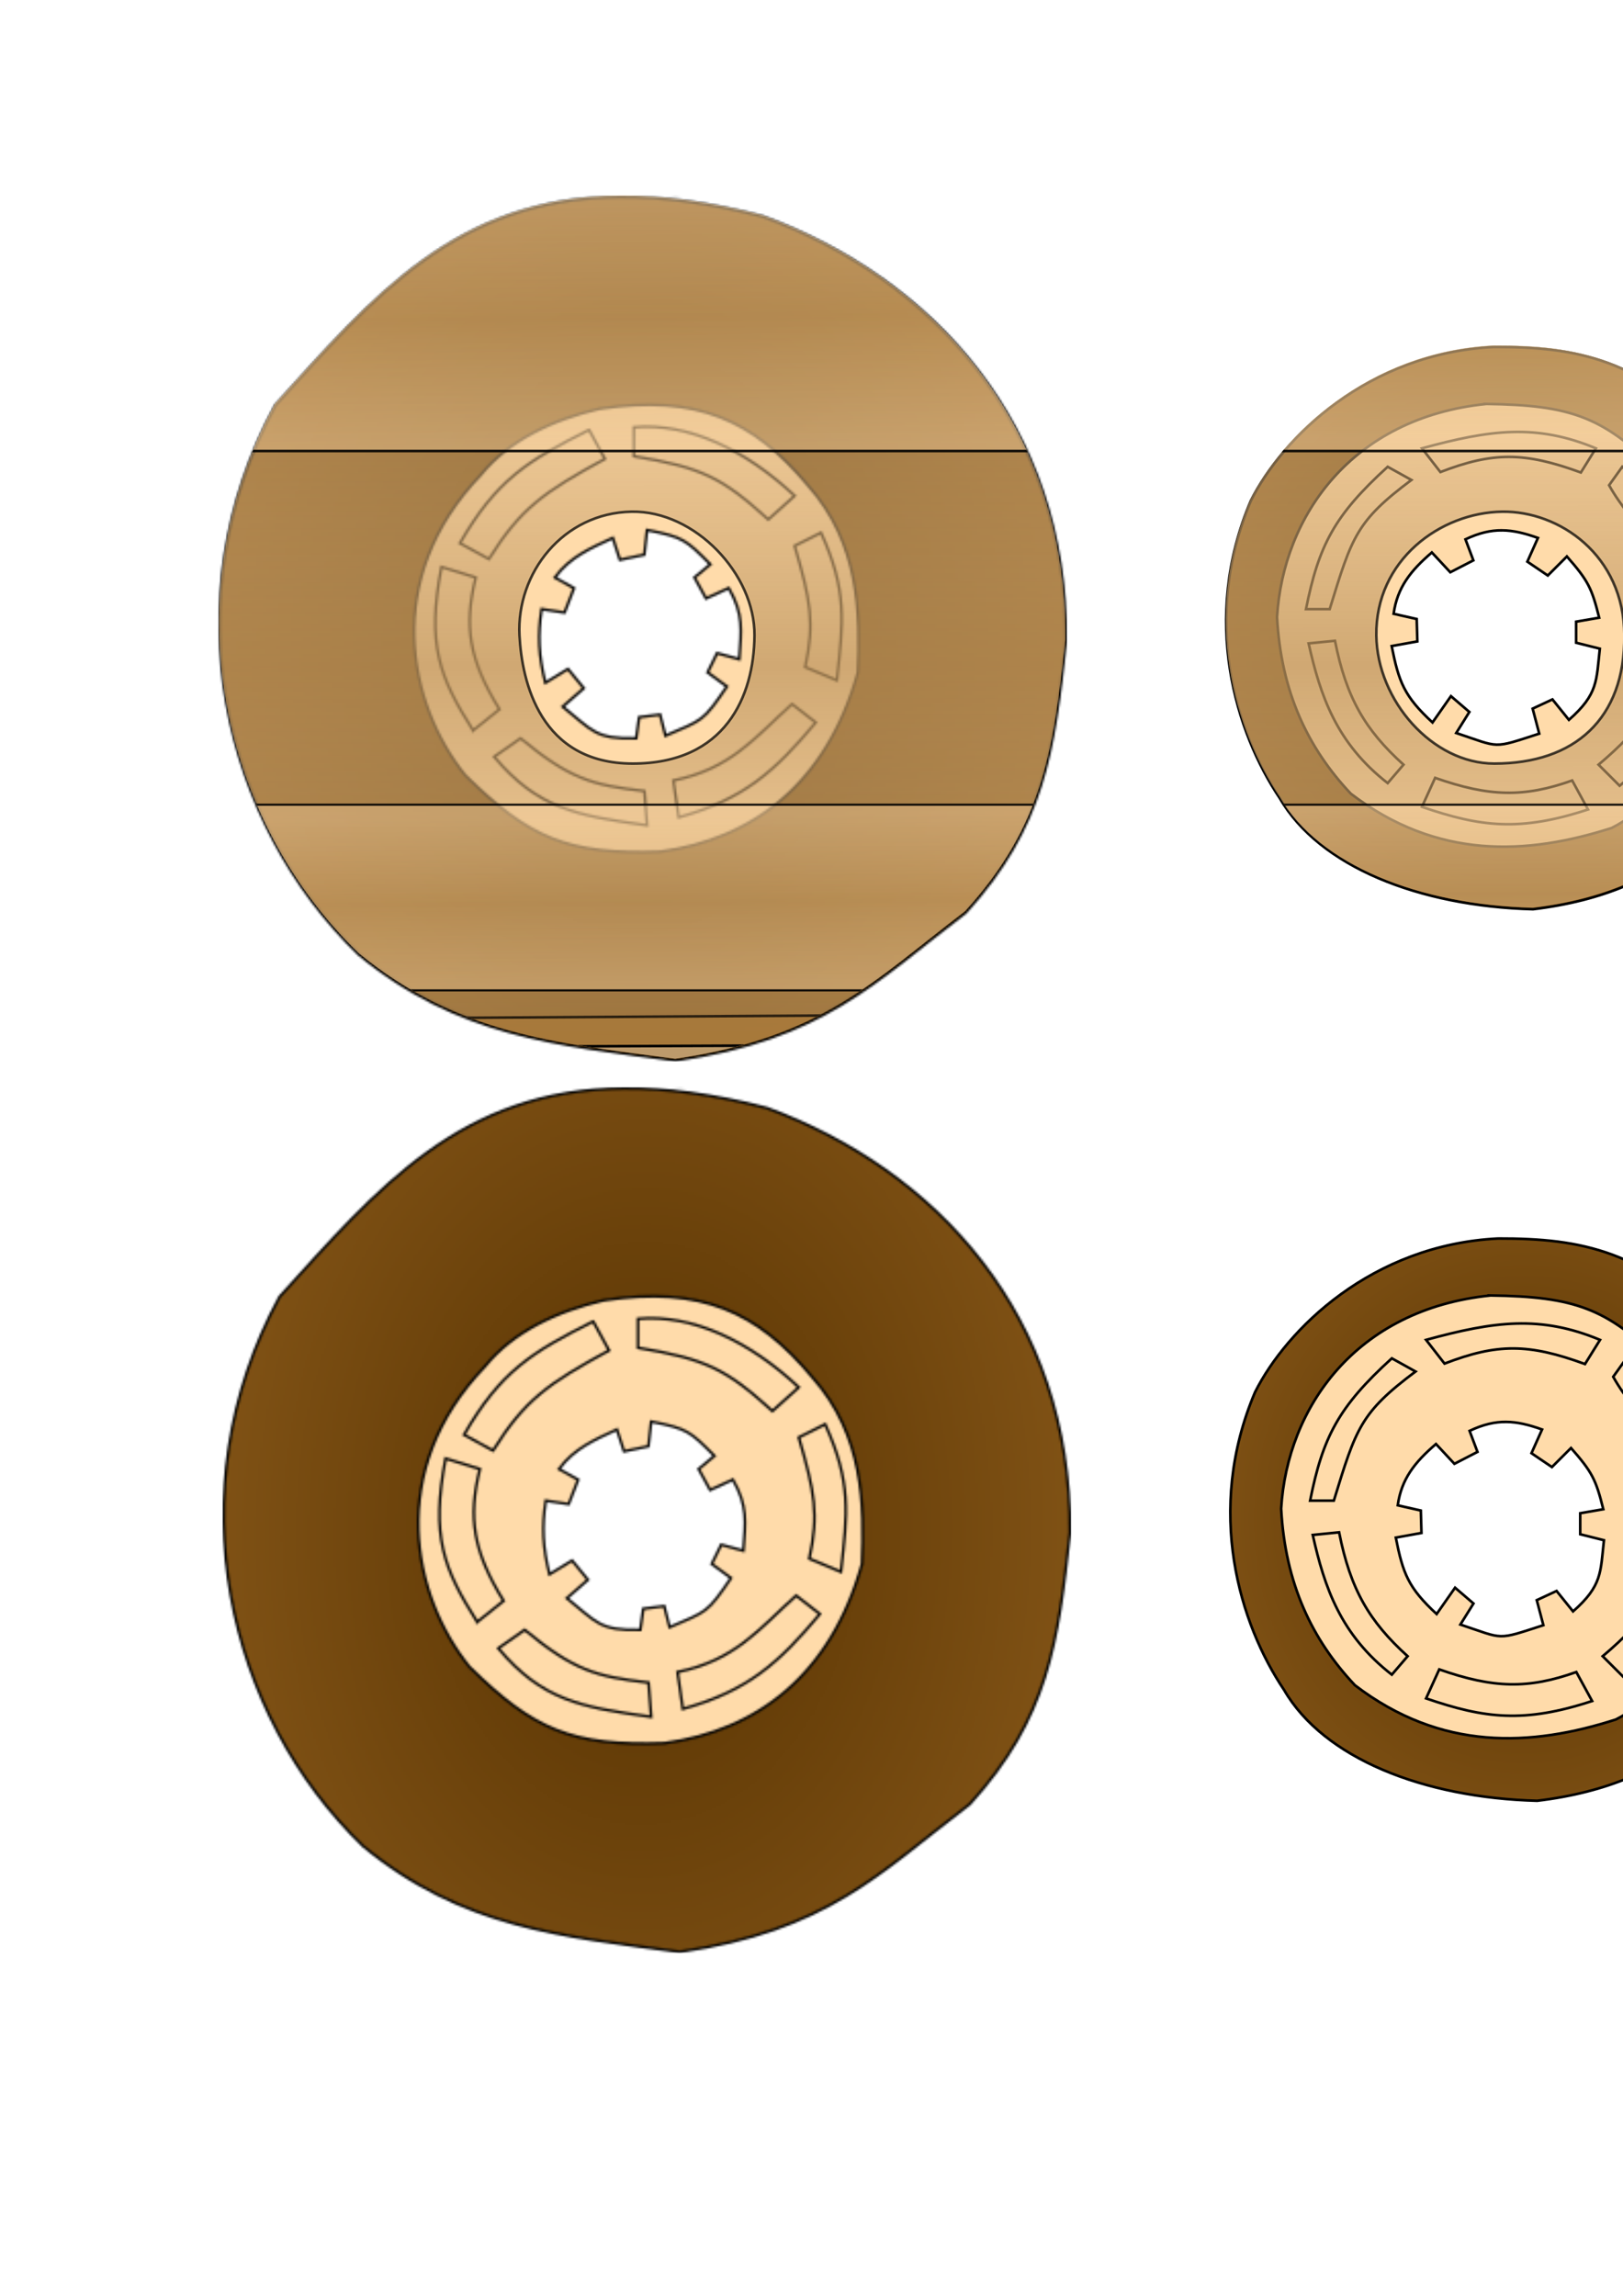 <?xml version="1.0" encoding="UTF-8" standalone="no"?>
<!-- Created with Inkscape (http://www.inkscape.org/) -->

<svg
   xmlns:dc="http://purl.org/dc/elements/1.1/"
   xmlns:cc="http://creativecommons.org/ns#"
   xmlns:rdf="http://www.w3.org/1999/02/22-rdf-syntax-ns#"
   xmlns:svg="http://www.w3.org/2000/svg"
   xmlns="http://www.w3.org/2000/svg"
   xmlns:xlink="http://www.w3.org/1999/xlink"
   xmlns:sodipodi="http://sodipodi.sourceforge.net/DTD/sodipodi-0.dtd"
   xmlns:inkscape="http://www.inkscape.org/namespaces/inkscape"
   width="210mm"
   height="297mm"
   id="svg4032"
   version="1.1"
   inkscape:version="0.48.5 r10040"
   sodipodi:docname="recorte.svg">
  <defs
     id="defs4034">
    <pattern
       patternTransform="translate(-73.342,197.092)"
       id="pattern4030"
       xlink:href="#pattern3921"
       inkscape:collect="always" />
    <pattern
       patternTransform="translate(19.239,279.088)"
       id="pattern4028"
       xlink:href="#pattern3888"
       inkscape:collect="always" />
    <pattern
       patternUnits="userSpaceOnUse"
       width="1020.969"
       height="641.969"
       patternTransform="translate(19.312,39.812)"
       id="pattern3921">
      <g
         id="g3914"
         transform="translate(-19.312,-39.812)">
        <path
           inkscape:connector-curvature="0"
           style="opacity:0.736;fill:url(#linearGradient3814);fill-opacity:1;stroke:#000000;stroke-width:1.276;stroke-opacity:1;display:inline"
           d="m 100.667,40.469 -33.702,1.835 -21.896,1.795 -10.928,12.763 -5.464,14.597 -1.835,382.884 -5.624,5.025 -1.276,159.216 7.737,8.376 -1.276,25.765 19.304,20.66 140.551,-2.592 10.29,7.737 670.407,1.276 12.244,-8.495 130.38,0.917 23.691,-21.896 -0.917,-25.526 7.299,-6.381 -3.629,-162.247 -6.381,-5.464 -2.752,-384.719 -20.979,-23.691 -48.299,0.877 -1.835,5.504 -2.712,1.795 -1.835,-5.464 -47.422,0 -0.877,5.464 -3.669,1.835 -0.917,-10.928 -736.574,1.795 -1.835,5.504 0,1.795 -3.63,-4.547 -48.339,0.917 0,3.629 -4.547,1.835 z M 315.827,272.486 c 31.054,-0.544 60.307,30.605 60.054,60.527 -0.252,29.866 -14.306,62.616 -59.52,62.616 -45.214,0 -54.199,-39.934 -55.379,-62.616 -1.585,-30.443 21.274,-59.939 54.845,-60.527 z m 425.733,0 c 27.633,-0.383 59.51,20.943 59.731,60.527 0.228,40.781 -24.327,62.616 -63.599,62.616 -30.247,0 -57.265,-30.767 -57.686,-62.616 -0.488,-36.849 31.283,-60.107 61.554,-60.527 z m -74.623,328.908 c 5.893,-0.019 12.195,0.856 17.429,2.433 l 1.556,32.146 c -12.627,7.026 -36.067,5.992 -36.853,-3.869 l 0,-25.765 c 3.335,-3.406 10.291,-4.922 17.868,-4.946 z m -276.435,2.991 c 4.018,-0.004 8.903,0.158 14.917,0.638 4.675,21.778 1.739,22.316 0.319,33.462 -12.436,3.243 -32.95,2.766 -36.414,-1.236 0.768,-10.223 -0.339,-18.524 2.592,-30.91 2.418,-0.242 6.532,-1.937 18.586,-1.954 z m -103.698,8.376 c 19.71,4.026 22.125,7.295 25.406,22.853 0.878,18.877 -8.772,28.663 -25.406,28.716 -15.069,-6.422 -15.323,-6.405 -20.341,-21.457 0.315,-20.002 4.048,-21.98 20.341,-30.112 z m 477.01,1.316 c 24.991,0.383 28.758,9.234 30.95,30.91 -3.317,11.982 -7.895,15.139 -15.475,18.067 -21.663,0.55 -27.672,-4.352 -32.226,-18.067 -1.142,-20.365 1.019,-26.565 16.751,-30.91 z"
           id="path4012-5"
           sodipodi:nodetypes="cccccccccccccccccccccccccccccccccccccccsssssssssssccccscccccccccccccccc"
           inkscape:export-filename="C:\S4L\VM\default\s4l\layout\inkscape\export\homeCassette.png"
           inkscape:export-xdpi="78.753075"
           inkscape:export-ydpi="78.753075" />
        <path
           style="opacity:0.899;fill:url(#linearGradient3811);fill-opacity:1;stroke:#000000;stroke-width:1.276px;stroke-linecap:butt;stroke-linejoin:miter;stroke-opacity:1;display:inline"
           d="m 1017.599,104.862 -975.954,0 -1.289,137.949 977.243,0 z"
           id="path4030"
           inkscape:connector-curvature="0"
           sodipodi:nodetypes="ccccc"
           inkscape:export-filename="C:\S4L\VM\default\s4l\layout\inkscape\export\homeCassette.png"
           inkscape:export-xdpi="78.753075"
           inkscape:export-ydpi="78.753075" />
        <path
           style="opacity:0.741;fill:#aa7939;stroke:#000000;stroke-width:1.276px;stroke-linecap:butt;stroke-linejoin:miter;stroke-opacity:1;display:inline"
           d="m 839.703,516.134 -614.968,3.869 -7.737,2.592 -30.95,145.656 10.29,9.014 670.407,2.592 10.33,-12.882 -29.674,-141.827 -7.698,-9.014 z m -172.976,85.311 c 5.894,-0.019 12.195,0.856 17.429,2.433 l 1.555,32.146 c -12.627,7.026 -36.067,5.992 -36.853,-3.869 l 0,-25.765 c 3.335,-3.406 10.291,-4.922 17.868,-4.946 z M 390.292,604.437 c 4.018,-0.004 8.903,0.158 14.917,0.638 4.675,21.778 1.739,22.316 0.319,33.463 -12.437,3.243 -32.95,2.766 -36.414,-1.236 0.769,-10.223 -0.339,-18.524 2.593,-30.91 2.418,-0.242 6.532,-1.937 18.586,-1.954 z m -103.698,8.376 c 19.71,4.026 22.125,7.295 25.406,22.853 0.878,18.877 -8.772,28.663 -25.406,28.716 -15.069,-6.422 -15.323,-6.405 -20.341,-21.457 0.315,-20.002 4.048,-21.98 20.341,-30.112 z m 477.01,1.316 c 24.991,0.383 28.758,9.234 30.95,30.91 -3.317,11.982 -7.895,15.139 -15.475,18.067 -21.663,0.55 -27.673,-4.352 -32.226,-18.067 -1.142,-20.365 1.019,-26.565 16.751,-30.91 z"
           id="path4014"
           inkscape:connector-curvature="0"
           inkscape:export-filename="C:\S4L\VM\default\s4l\layout\inkscape\export\homeCassette.png"
           inkscape:export-xdpi="78.753075"
           inkscape:export-ydpi="78.753075" />
        <path
           style="fill:#ffffff;fill-opacity:0.251;stroke:#000000;stroke-width:1.276px;stroke-linecap:butt;stroke-linejoin:miter;stroke-opacity:1;display:inline"
           d="m 837.11,531.609 -612.376,2.553 -32.266,128.944 11.606,14.159 657.524,3.869 10.33,-12.882 -34.819,-136.642 z m -170.384,69.837 c 5.894,-0.019 12.195,0.856 17.429,2.433 l 1.555,32.146 c -12.627,7.026 -36.067,5.992 -36.853,-3.869 l 0,-25.765 c 3.335,-3.406 10.291,-4.922 17.868,-4.946 z M 390.292,604.437 c 4.018,-0.004 8.903,0.158 14.917,0.638 4.675,21.778 1.739,22.316 0.319,33.463 -12.437,3.243 -32.95,2.766 -36.414,-1.236 0.769,-10.223 -0.339,-18.524 2.593,-30.91 2.418,-0.242 6.532,-1.937 18.586,-1.954 z m -103.698,8.376 c 19.71,4.026 22.125,7.295 25.406,22.853 0.878,18.877 -8.772,28.663 -25.406,28.716 -15.069,-6.422 -15.323,-6.405 -20.341,-21.457 0.315,-20.002 4.048,-21.98 20.341,-30.112 z m 477.01,1.316 c 24.991,0.383 28.758,9.234 30.95,30.91 -3.317,11.982 -7.895,15.139 -15.475,18.067 -21.663,0.55 -27.673,-4.352 -32.226,-18.067 -1.142,-20.365 1.019,-26.565 16.751,-30.91 z"
           id="path4038"
           inkscape:connector-curvature="0"
           inkscape:export-filename="C:\S4L\VM\default\s4l\layout\inkscape\export\homeCassette.png"
           inkscape:export-xdpi="78.753075"
           inkscape:export-ydpi="78.753075" />
        <path
           style="opacity:0.899;fill:url(#linearGradient3806);fill-opacity:1;stroke:#000000;stroke-width:1.035px;stroke-linecap:butt;stroke-linejoin:miter;stroke-opacity:1;display:inline"
           d="m 1018.587,415.749 -976.194,0 -1.29,90.785 977.484,0 z"
           id="path4030-1"
           inkscape:connector-curvature="0"
           sodipodi:nodetypes="ccccc"
           inkscape:export-filename="C:\S4L\VM\default\s4l\layout\inkscape\export\homeCassette.png"
           inkscape:export-xdpi="78.753075"
           inkscape:export-ydpi="78.753075" />
      </g>
    </pattern>
    <linearGradient
       inkscape:collect="always"
       xlink:href="#linearGradient4482-2"
       id="linearGradient3814"
       gradientUnits="userSpaceOnUse"
       gradientTransform="matrix(1.276,0,0,1.276,-146.373,-493.119)"
       x1="521.741"
       y1="445.692"
       x2="522.138"
       y2="872.835" />
    <linearGradient
       id="linearGradient4482-2">
      <stop
         style="stop-color:#ffdbaa;stop-opacity:0.293;"
         offset="0"
         id="stop4484-7" />
      <stop
         id="stop4610-9"
         offset="0.5"
         style="stop-color:#bf965f;stop-opacity:1;" />
      <stop
         style="stop-color:#ffdbaa;stop-opacity:0.257;"
         offset="1"
         id="stop4486-5" />
    </linearGradient>
    <linearGradient
       inkscape:collect="always"
       xlink:href="#linearGradient4514-4"
       id="linearGradient3811"
       gradientUnits="userSpaceOnUse"
       gradientTransform="matrix(1.276,0,0,1.276,-146.584,-99.632)"
       x1="540"
       y1="164.094"
       x2="541.429"
       y2="265.523" />
    <linearGradient
       id="linearGradient4514-4">
      <stop
         style="stop-color:#ffdbaa;stop-opacity:0.393;"
         offset="0"
         id="stop4516-1" />
      <stop
         id="stop4522-13"
         offset="0.5"
         style="stop-color:#d4a76a;stop-opacity:0.393;" />
      <stop
         style="stop-color:#ffdbaa;stop-opacity:0.393;"
         offset="1"
         id="stop4518-8" />
    </linearGradient>
    <linearGradient
       inkscape:collect="always"
       xlink:href="#linearGradient4514-8-3"
       id="linearGradient3806"
       gradientUnits="userSpaceOnUse"
       gradientTransform="matrix(1.277,0,0,0.84,-145.882,281.17)"
       x1="540"
       y1="164.094"
       x2="541.429"
       y2="265.523" />
    <linearGradient
       id="linearGradient4514-8-3">
      <stop
         style="stop-color:#ffdbaa;stop-opacity:0.393;"
         offset="0"
         id="stop4516-8-1" />
      <stop
         id="stop4522-1-2"
         offset="0.5"
         style="stop-color:#d4a76a;stop-opacity:0.393;" />
      <stop
         style="stop-color:#ffdbaa;stop-opacity:0.393;"
         offset="1"
         id="stop4518-2-3" />
    </linearGradient>
    <pattern
       patternUnits="userSpaceOnUse"
       width="415.082"
       height="423.411"
       patternTransform="translate(111.893,121.808)"
       id="pattern3888">
      <g
         clip-path="none"
         id="g3482"
         transform="translate(-111.893,-121.808)">
        <path
           style="fill:url(#radialGradient6842);fill-opacity:1;stroke:#000000;stroke-width:1.276px;stroke-linecap:butt;stroke-linejoin:miter;stroke-opacity:1"
           d="m 308.328,122.447 c -79.988,0.538 -120.124,48.658 -168.469,101.863 -51.705,95.182 -25.608,204.623 40.961,268.697 48.197,39.435 95.366,43.717 154.709,51.57 72.208,-10.546 96.747,-37.933 141.787,-72.19 38.356,-42.232 43.129,-78.835 49.017,-132.773 0.755,-106.009 -65.664,-177.306 -148.288,-207.595 -26.367,-6.749 -49.328,-9.709 -69.717,-9.572 z m 15.236,133.411 c 40.23,0 72.868,33.767 72.868,75.42 0,41.654 -32.638,75.42 -72.868,75.42 -40.23,0 -72.828,-33.767 -72.828,-75.42 0,-41.654 32.598,-75.42 72.828,-75.42 z"
           id="path4036-0"
           inkscape:connector-curvature="0"
           inkscape:export-filename="C:\S4L\VM\default\s4l\layout\inkscape\export\homeCassetteLeft.png"
           inkscape:export-xdpi="78.753075"
           inkscape:export-ydpi="78.753075" />
        <g
           id="g4669"
           inkscape:export-filename="C:\S4L\VM\default\s4l\layout\inkscape\export\homeCassetteLeft.png"
           inkscape:export-xdpi="78.753075"
           inkscape:export-ydpi="78.753075"
           transform="matrix(1.276,0,0,1.276,-146.347,-495.495)">
          <path
             inkscape:connector-curvature="0"
             d="m 366.688,303.656 c 14.03,2.772 14.772,3.678 24.25,13.156 l -6.062,5.031 4.406,8.031 L 398,325.906 c 5.802,10.149 4.779,16.028 4.031,27.25 l -8.5,-2.312 -3.625,7.375 7.375,5.406 c -9.213,13.57 -9.217,12.709 -23.531,18.844 l -2.062,-8.094 -8.031,1 -1.125,8.094 c -15.737,0.362 -16.658,-2.906 -28.156,-12.125 l 8.062,-7.062 -6.062,-7.375 -8.656,5.281 c -2.571,-10.138 -2.986,-18.152 -1.438,-28.219 l 8.781,1.312 3.625,-9.344 -7.344,-4.094 c 5.975,-7.966 13.479,-11.123 22.219,-15.156 l 2.719,8.375 9.344,-1.938 z M 348.5,257.188 c -17.917,4.132 -34.807,12.09 -45.469,25.281 C 264.487,322.656 275.338,370.728 297,397.625 c 24.495,24.068 38.994,30.508 74.75,29.281 35.379,-4.715 63.839,-26.009 75.75,-68.688 C 448.347,335.851 448.403,309.007 428.312,286.5 407.294,261.393 385.847,251.645 348.5,257.188 z"
             style="fill:#ffdbaa;stroke:#000000;stroke-width:1px;stroke-linecap:butt;stroke-linejoin:miter;stroke-opacity:1"
             transform="translate(0,308.268)"
             id="path4060"
             sodipodi:nodetypes="cccccccccccccccccccccccccccccccc" />
          <g
             inkscape:export-ydpi="78.753075"
             inkscape:export-xdpi="78.753075"
             inkscape:export-filename="C:\S4L\VM\default\s4l\layout\inkscape\export\homeCassette.png"
             style="fill:#ffdbaa"
             id="g4097">
            <path
               style="fill:#ffdbaa;stroke:#000000;stroke-width:1px;stroke-linecap:butt;stroke-linejoin:miter;stroke-opacity:1"
               d="m 361.635,275.384 c 26.103,4.291 33.838,8.172 51.518,24.244 l 10.102,-9.091 C 404.477,272.972 382.822,262.441 361.635,264.272 z"
               id="path4066"
               inkscape:connector-curvature="0"
               transform="translate(0,308.268)"
               sodipodi:nodetypes="ccccc" />
            <path
               style="fill:#ffdbaa;stroke:#000000;stroke-width:1px;stroke-linecap:butt;stroke-linejoin:miter;stroke-opacity:1"
               d="m 423.254,309.729 10.102,-5.051 c 10.101,22.304 8.587,33.831 6.061,56.569 l -12.122,-5.051 c 3.675,-17.024 2.12,-25.409 -4.041,-46.467 z"
               id="path4068"
               inkscape:connector-curvature="0"
               transform="translate(0,308.268)"
               sodipodi:nodetypes="ccccc" />
            <path
               style="fill:#ffdbaa;stroke:#000000;stroke-width:1px;stroke-linecap:butt;stroke-linejoin:miter;stroke-opacity:1"
               d="m 422.244,370.338 9.091,7.071 c -15.719,18.651 -27.299,29.343 -52.528,36.365 l -2.02,-14.142 c 22.149,-4.498 31.04,-16.315 45.457,-29.294 z"
               id="path4070"
               inkscape:connector-curvature="0"
               transform="translate(0,308.268)"
               sodipodi:nodetypes="ccccc" />
            <path
               style="fill:#ffdbaa;stroke:#000000;stroke-width:1px;stroke-linecap:butt;stroke-linejoin:miter;stroke-opacity:1"
               d="m 318.198,383.47 c 18.862,15.522 27.328,17.964 47.477,20.203 l 1.01,13.132 c -27.23,-3.707 -41.773,-6.391 -58.589,-26.264 z"
               id="path4072"
               inkscape:connector-curvature="0"
               transform="translate(0,308.268)"
               sodipodi:nodetypes="ccccc" />
            <path
               style="fill:#ffdbaa;stroke:#000000;stroke-width:1px;stroke-linecap:butt;stroke-linejoin:miter;stroke-opacity:1"
               d="m 300.015,380.44 10.102,-8.081 c -11.779,-19.086 -13.657,-31.94 -9.091,-50.508 l -13.132,-4.041 c -5.703,29.754 -0.832,42.228 12.122,62.629 z"
               id="path4074"
               inkscape:connector-curvature="0"
               transform="translate(0,308.268)"
               sodipodi:nodetypes="ccccc" />
            <path
               style="fill:#ffdbaa;stroke:#000000;stroke-width:1px;stroke-linecap:butt;stroke-linejoin:miter;stroke-opacity:1"
               d="m 344.462,265.282 6.061,11.112 c -23.34,12.689 -32.305,18.959 -44.447,38.386 l -11.112,-6.061 c 13.94,-24.15 25.764,-31.57 49.497,-43.437 z"
               id="path4076"
               inkscape:connector-curvature="0"
               transform="translate(0,308.268)"
               sodipodi:nodetypes="ccccc" />
          </g>
        </g>
      </g>
    </pattern>
    <radialGradient
       inkscape:collect="always"
       xlink:href="#linearGradient4490-8-1-9"
       id="radialGradient6842"
       gradientUnits="userSpaceOnUse"
       gradientTransform="matrix(-0.027,1.745,-1.301,-0.02,895.968,-418.734)"
       cx="439.663"
       cy="435.332"
       fx="439.663"
       fy="435.332"
       r="162.618" />
    <linearGradient
       id="linearGradient4490-8-1-9">
      <stop
         style="stop-color:#553100;stop-opacity:1;"
         offset="0"
         id="stop4492-2-5-3" />
      <stop
         style="stop-color:#805215;stop-opacity:1;"
         offset="1"
         id="stop4494-4-2-1" />
    </linearGradient>
    <linearGradient
       id="linearGradient4498-0-5-4">
      <stop
         style="stop-color:#553100;stop-opacity:1;"
         offset="0"
         id="stop4500-9-1-2" />
      <stop
         style="stop-color:#805215;stop-opacity:1;"
         offset="1"
         id="stop4502-4-7-7" />
    </linearGradient>
    <radialGradient
       inkscape:collect="always"
       xlink:href="#linearGradient4456"
       id="radialGradient6257"
       gradientUnits="userSpaceOnUse"
       gradientTransform="matrix(0.009,1.572,-1.59,0.009,504.244,359.987)"
       cx="-5.161"
       cy="-17.773"
       fx="-5.161"
       fy="-17.773"
       r="399.984" />
    <linearGradient
       id="linearGradient4456">
      <stop
         style="stop-color:#d4aa71;stop-opacity:1;"
         offset="0"
         id="stop4458" />
      <stop
         id="stop4460"
         offset="0.56"
         style="stop-color:#c99d63;stop-opacity:1;" />
      <stop
         id="stop4462"
         offset="1"
         style="stop-color:#bf9155;stop-opacity:1;" />
    </linearGradient>
    <radialGradient
       r="399.984"
       fy="-17.773"
       fx="-5.161"
       cy="-17.773"
       cx="-5.161"
       gradientTransform="matrix(0.009,1.572,-1.59,0.009,411.59,208.999)"
       gradientUnits="userSpaceOnUse"
       id="radialGradient4026"
       xlink:href="#linearGradient4456"
       inkscape:collect="always" />
    <radialGradient
       inkscape:collect="always"
       xlink:href="#linearGradient4498-0-5-4"
       id="radialGradient4203"
       gradientUnits="userSpaceOnUse"
       gradientTransform="matrix(-0.01,1.573,-1.489,-0.009,1175.132,-609.19)"
       cx="701.046"
       cy="344.08"
       fx="701.046"
       fy="344.08"
       r="106.579" />
    <radialGradient
       inkscape:collect="always"
       xlink:href="#linearGradient4498-0-5-4-7"
       id="radialGradient4203-7"
       gradientUnits="userSpaceOnUse"
       gradientTransform="matrix(-0.01,1.573,-1.489,-0.009,1175.132,-609.19)"
       cx="701.046"
       cy="344.08"
       fx="701.046"
       fy="344.08"
       r="106.579" />
    <linearGradient
       id="linearGradient4498-0-5-4-7">
      <stop
         style="stop-color:#553100;stop-opacity:1;"
         offset="0"
         id="stop4500-9-1-2-7" />
      <stop
         style="stop-color:#805215;stop-opacity:1;"
         offset="1"
         id="stop4502-4-7-7-3" />
    </linearGradient>
    <pattern
       patternTransform="translate(106.776,95.638)"
       id="pattern4028-3"
       xlink:href="#pattern3888-5"
       inkscape:collect="always" />
    <pattern
       patternUnits="userSpaceOnUse"
       width="415.082"
       height="423.411"
       patternTransform="translate(111.893,121.808)"
       id="pattern3888-5">
      <g
         clip-path="none"
         id="g3482-9"
         transform="translate(-111.893,-121.808)">
        <path
           style="fill:url(#radialGradient6842-0);fill-opacity:1;stroke:#000000;stroke-width:1.276px;stroke-linecap:butt;stroke-linejoin:miter;stroke-opacity:1"
           d="m 308.328,122.447 c -79.988,0.538 -120.124,48.658 -168.469,101.863 -51.705,95.182 -25.608,204.623 40.961,268.697 48.197,39.435 95.366,43.717 154.709,51.57 72.208,-10.546 96.747,-37.933 141.787,-72.19 38.356,-42.232 43.129,-78.835 49.017,-132.773 0.755,-106.009 -65.664,-177.306 -148.288,-207.595 -26.367,-6.749 -49.328,-9.709 -69.717,-9.572 z m 15.236,133.411 c 40.23,0 72.868,33.767 72.868,75.42 0,41.654 -32.638,75.42 -72.868,75.42 -40.23,0 -72.828,-33.767 -72.828,-75.42 0,-41.654 32.598,-75.42 72.828,-75.42 z"
           id="path4036-0-9"
           inkscape:connector-curvature="0"
           inkscape:export-filename="C:\S4L\VM\default\s4l\layout\inkscape\export\homeCassetteLeft.png"
           inkscape:export-xdpi="78.753075"
           inkscape:export-ydpi="78.753075" />
        <g
           id="g4669-8"
           inkscape:export-filename="C:\S4L\VM\default\s4l\layout\inkscape\export\homeCassetteLeft.png"
           inkscape:export-xdpi="78.753075"
           inkscape:export-ydpi="78.753075"
           transform="matrix(1.276,0,0,1.276,-146.347,-495.495)">
          <path
             inkscape:connector-curvature="0"
             d="m 366.688,303.656 c 14.03,2.772 14.772,3.678 24.25,13.156 l -6.062,5.031 4.406,8.031 L 398,325.906 c 5.802,10.149 4.779,16.028 4.031,27.25 l -8.5,-2.312 -3.625,7.375 7.375,5.406 c -9.213,13.57 -9.217,12.709 -23.531,18.844 l -2.062,-8.094 -8.031,1 -1.125,8.094 c -15.737,0.362 -16.658,-2.906 -28.156,-12.125 l 8.062,-7.062 -6.062,-7.375 -8.656,5.281 c -2.571,-10.138 -2.986,-18.152 -1.438,-28.219 l 8.781,1.312 3.625,-9.344 -7.344,-4.094 c 5.975,-7.966 13.479,-11.123 22.219,-15.156 l 2.719,8.375 9.344,-1.938 z M 348.5,257.188 c -17.917,4.132 -34.807,12.09 -45.469,25.281 C 264.487,322.656 275.338,370.728 297,397.625 c 24.495,24.068 38.994,30.508 74.75,29.281 35.379,-4.715 63.839,-26.009 75.75,-68.688 C 448.347,335.851 448.403,309.007 428.312,286.5 407.294,261.393 385.847,251.645 348.5,257.188 z"
             style="fill:#ffdbaa;stroke:#000000;stroke-width:1px;stroke-linecap:butt;stroke-linejoin:miter;stroke-opacity:1"
             transform="translate(0,308.268)"
             id="path4060-1"
             sodipodi:nodetypes="cccccccccccccccccccccccccccccccc" />
          <g
             inkscape:export-ydpi="78.753075"
             inkscape:export-xdpi="78.753075"
             inkscape:export-filename="C:\S4L\VM\default\s4l\layout\inkscape\export\homeCassette.png"
             style="fill:#ffdbaa"
             id="g4097-8">
            <path
               style="fill:#ffdbaa;stroke:#000000;stroke-width:1px;stroke-linecap:butt;stroke-linejoin:miter;stroke-opacity:1"
               d="m 361.635,275.384 c 26.103,4.291 33.838,8.172 51.518,24.244 l 10.102,-9.091 C 404.477,272.972 382.822,262.441 361.635,264.272 z"
               id="path4066-2"
               inkscape:connector-curvature="0"
               transform="translate(0,308.268)"
               sodipodi:nodetypes="ccccc" />
            <path
               style="fill:#ffdbaa;stroke:#000000;stroke-width:1px;stroke-linecap:butt;stroke-linejoin:miter;stroke-opacity:1"
               d="m 423.254,309.729 10.102,-5.051 c 10.101,22.304 8.587,33.831 6.061,56.569 l -12.122,-5.051 c 3.675,-17.024 2.12,-25.409 -4.041,-46.467 z"
               id="path4068-6"
               inkscape:connector-curvature="0"
               transform="translate(0,308.268)"
               sodipodi:nodetypes="ccccc" />
            <path
               style="fill:#ffdbaa;stroke:#000000;stroke-width:1px;stroke-linecap:butt;stroke-linejoin:miter;stroke-opacity:1"
               d="m 422.244,370.338 9.091,7.071 c -15.719,18.651 -27.299,29.343 -52.528,36.365 l -2.02,-14.142 c 22.149,-4.498 31.04,-16.315 45.457,-29.294 z"
               id="path4070-6"
               inkscape:connector-curvature="0"
               transform="translate(0,308.268)"
               sodipodi:nodetypes="ccccc" />
            <path
               style="fill:#ffdbaa;stroke:#000000;stroke-width:1px;stroke-linecap:butt;stroke-linejoin:miter;stroke-opacity:1"
               d="m 318.198,383.47 c 18.862,15.522 27.328,17.964 47.477,20.203 l 1.01,13.132 c -27.23,-3.707 -41.773,-6.391 -58.589,-26.264 z"
               id="path4072-0"
               inkscape:connector-curvature="0"
               transform="translate(0,308.268)"
               sodipodi:nodetypes="ccccc" />
            <path
               style="fill:#ffdbaa;stroke:#000000;stroke-width:1px;stroke-linecap:butt;stroke-linejoin:miter;stroke-opacity:1"
               d="m 300.015,380.44 10.102,-8.081 c -11.779,-19.086 -13.657,-31.94 -9.091,-50.508 l -13.132,-4.041 c -5.703,29.754 -0.832,42.228 12.122,62.629 z"
               id="path4074-3"
               inkscape:connector-curvature="0"
               transform="translate(0,308.268)"
               sodipodi:nodetypes="ccccc" />
            <path
               style="fill:#ffdbaa;stroke:#000000;stroke-width:1px;stroke-linecap:butt;stroke-linejoin:miter;stroke-opacity:1"
               d="m 344.462,265.282 6.061,11.112 c -23.34,12.689 -32.305,18.959 -44.447,38.386 l -11.112,-6.061 c 13.94,-24.15 25.764,-31.57 49.497,-43.437 z"
               id="path4076-8"
               inkscape:connector-curvature="0"
               transform="translate(0,308.268)"
               sodipodi:nodetypes="ccccc" />
          </g>
        </g>
      </g>
    </pattern>
    <radialGradient
       inkscape:collect="always"
       xlink:href="#linearGradient4490-8-1-9-1"
       id="radialGradient6842-0"
       gradientUnits="userSpaceOnUse"
       gradientTransform="matrix(-0.027,1.745,-1.301,-0.02,895.968,-418.734)"
       cx="439.663"
       cy="435.332"
       fx="439.663"
       fy="435.332"
       r="162.618" />
    <linearGradient
       id="linearGradient4490-8-1-9-1">
      <stop
         style="stop-color:#553100;stop-opacity:1;"
         offset="0"
         id="stop4492-2-5-3-2" />
      <stop
         style="stop-color:#805215;stop-opacity:1;"
         offset="1"
         id="stop4494-4-2-1-5" />
    </linearGradient>
    <pattern
       patternUnits="userSpaceOnUse"
       width="415.082"
       height="423.411"
       patternTransform="translate(111.893,121.808)"
       id="pattern3888-0">
      <g
         clip-path="none"
         id="g3482-6"
         transform="translate(-111.893,-121.808)">
        <path
           style="fill:url(#radialGradient6842-8);fill-opacity:1;stroke:#000000;stroke-width:1.276px;stroke-linecap:butt;stroke-linejoin:miter;stroke-opacity:1"
           d="m 308.328,122.447 c -79.988,0.538 -120.124,48.658 -168.469,101.863 -51.705,95.182 -25.608,204.623 40.961,268.697 48.197,39.435 95.366,43.717 154.709,51.57 72.208,-10.546 96.747,-37.933 141.787,-72.19 38.356,-42.232 43.129,-78.835 49.017,-132.773 0.755,-106.009 -65.664,-177.306 -148.288,-207.595 -26.367,-6.749 -49.328,-9.709 -69.717,-9.572 z m 15.236,133.411 c 40.23,0 72.868,33.767 72.868,75.42 0,41.654 -32.638,75.42 -72.868,75.42 -40.23,0 -72.828,-33.767 -72.828,-75.42 0,-41.654 32.598,-75.42 72.828,-75.42 z"
           id="path4036-0-1"
           inkscape:connector-curvature="0"
           inkscape:export-filename="C:\S4L\VM\default\s4l\layout\inkscape\export\homeCassetteLeft.png"
           inkscape:export-xdpi="78.753075"
           inkscape:export-ydpi="78.753075" />
        <g
           id="g4669-89"
           inkscape:export-filename="C:\S4L\VM\default\s4l\layout\inkscape\export\homeCassetteLeft.png"
           inkscape:export-xdpi="78.753075"
           inkscape:export-ydpi="78.753075"
           transform="matrix(1.276,0,0,1.276,-146.347,-495.495)">
          <path
             inkscape:connector-curvature="0"
             d="m 366.688,303.656 c 14.03,2.772 14.772,3.678 24.25,13.156 l -6.062,5.031 4.406,8.031 L 398,325.906 c 5.802,10.149 4.779,16.028 4.031,27.25 l -8.5,-2.312 -3.625,7.375 7.375,5.406 c -9.213,13.57 -9.217,12.709 -23.531,18.844 l -2.062,-8.094 -8.031,1 -1.125,8.094 c -15.737,0.362 -16.658,-2.906 -28.156,-12.125 l 8.062,-7.062 -6.062,-7.375 -8.656,5.281 c -2.571,-10.138 -2.986,-18.152 -1.438,-28.219 l 8.781,1.312 3.625,-9.344 -7.344,-4.094 c 5.975,-7.966 13.479,-11.123 22.219,-15.156 l 2.719,8.375 9.344,-1.938 z M 348.5,257.188 c -17.917,4.132 -34.807,12.09 -45.469,25.281 C 264.487,322.656 275.338,370.728 297,397.625 c 24.495,24.068 38.994,30.508 74.75,29.281 35.379,-4.715 63.839,-26.009 75.75,-68.688 C 448.347,335.851 448.403,309.007 428.312,286.5 407.294,261.393 385.847,251.645 348.5,257.188 z"
             style="fill:#ffdbaa;stroke:#000000;stroke-width:1px;stroke-linecap:butt;stroke-linejoin:miter;stroke-opacity:1"
             transform="translate(0,308.268)"
             id="path4060-8"
             sodipodi:nodetypes="cccccccccccccccccccccccccccccccc" />
          <g
             inkscape:export-ydpi="78.753075"
             inkscape:export-xdpi="78.753075"
             inkscape:export-filename="C:\S4L\VM\default\s4l\layout\inkscape\export\homeCassette.png"
             style="fill:#ffdbaa"
             id="g4097-4">
            <path
               style="fill:#ffdbaa;stroke:#000000;stroke-width:1px;stroke-linecap:butt;stroke-linejoin:miter;stroke-opacity:1"
               d="m 361.635,275.384 c 26.103,4.291 33.838,8.172 51.518,24.244 l 10.102,-9.091 C 404.477,272.972 382.822,262.441 361.635,264.272 z"
               id="path4066-1"
               inkscape:connector-curvature="0"
               transform="translate(0,308.268)"
               sodipodi:nodetypes="ccccc" />
            <path
               style="fill:#ffdbaa;stroke:#000000;stroke-width:1px;stroke-linecap:butt;stroke-linejoin:miter;stroke-opacity:1"
               d="m 423.254,309.729 10.102,-5.051 c 10.101,22.304 8.587,33.831 6.061,56.569 l -12.122,-5.051 c 3.675,-17.024 2.12,-25.409 -4.041,-46.467 z"
               id="path4068-4"
               inkscape:connector-curvature="0"
               transform="translate(0,308.268)"
               sodipodi:nodetypes="ccccc" />
            <path
               style="fill:#ffdbaa;stroke:#000000;stroke-width:1px;stroke-linecap:butt;stroke-linejoin:miter;stroke-opacity:1"
               d="m 422.244,370.338 9.091,7.071 c -15.719,18.651 -27.299,29.343 -52.528,36.365 l -2.02,-14.142 c 22.149,-4.498 31.04,-16.315 45.457,-29.294 z"
               id="path4070-3"
               inkscape:connector-curvature="0"
               transform="translate(0,308.268)"
               sodipodi:nodetypes="ccccc" />
            <path
               style="fill:#ffdbaa;stroke:#000000;stroke-width:1px;stroke-linecap:butt;stroke-linejoin:miter;stroke-opacity:1"
               d="m 318.198,383.47 c 18.862,15.522 27.328,17.964 47.477,20.203 l 1.01,13.132 c -27.23,-3.707 -41.773,-6.391 -58.589,-26.264 z"
               id="path4072-9"
               inkscape:connector-curvature="0"
               transform="translate(0,308.268)"
               sodipodi:nodetypes="ccccc" />
            <path
               style="fill:#ffdbaa;stroke:#000000;stroke-width:1px;stroke-linecap:butt;stroke-linejoin:miter;stroke-opacity:1"
               d="m 300.015,380.44 10.102,-8.081 c -11.779,-19.086 -13.657,-31.94 -9.091,-50.508 l -13.132,-4.041 c -5.703,29.754 -0.832,42.228 12.122,62.629 z"
               id="path4074-8"
               inkscape:connector-curvature="0"
               transform="translate(0,308.268)"
               sodipodi:nodetypes="ccccc" />
            <path
               style="fill:#ffdbaa;stroke:#000000;stroke-width:1px;stroke-linecap:butt;stroke-linejoin:miter;stroke-opacity:1"
               d="m 344.462,265.282 6.061,11.112 c -23.34,12.689 -32.305,18.959 -44.447,38.386 l -11.112,-6.061 c 13.94,-24.15 25.764,-31.57 49.497,-43.437 z"
               id="path4076-80"
               inkscape:connector-curvature="0"
               transform="translate(0,308.268)"
               sodipodi:nodetypes="ccccc" />
          </g>
        </g>
      </g>
    </pattern>
    <radialGradient
       inkscape:collect="always"
       xlink:href="#linearGradient4490-8-1-9-7"
       id="radialGradient6842-8"
       gradientUnits="userSpaceOnUse"
       gradientTransform="matrix(-0.027,1.745,-1.301,-0.02,895.968,-418.734)"
       cx="439.663"
       cy="435.332"
       fx="439.663"
       fy="435.332"
       r="162.618" />
    <linearGradient
       id="linearGradient4490-8-1-9-7">
      <stop
         style="stop-color:#553100;stop-opacity:1;"
         offset="0"
         id="stop4492-2-5-3-7" />
      <stop
         style="stop-color:#805215;stop-opacity:1;"
         offset="1"
         id="stop4494-4-2-1-8" />
    </linearGradient>
    <pattern
       patternUnits="userSpaceOnUse"
       width="415.082"
       height="423.411"
       patternTransform="translate(111.893,121.808)"
       id="pattern3888-5-3">
      <g
         clip-path="none"
         id="g3482-9-7"
         transform="translate(-111.893,-121.808)">
        <path
           style="fill:url(#radialGradient6842-0-9);fill-opacity:1;stroke:#000000;stroke-width:1.276px;stroke-linecap:butt;stroke-linejoin:miter;stroke-opacity:1"
           d="m 308.328,122.447 c -79.988,0.538 -120.124,48.658 -168.469,101.863 -51.705,95.182 -25.608,204.623 40.961,268.697 48.197,39.435 95.366,43.717 154.709,51.57 72.208,-10.546 96.747,-37.933 141.787,-72.19 38.356,-42.232 43.129,-78.835 49.017,-132.773 0.755,-106.009 -65.664,-177.306 -148.288,-207.595 -26.367,-6.749 -49.328,-9.709 -69.717,-9.572 z m 15.236,133.411 c 40.23,0 72.868,33.767 72.868,75.42 0,41.654 -32.638,75.42 -72.868,75.42 -40.23,0 -72.828,-33.767 -72.828,-75.42 0,-41.654 32.598,-75.42 72.828,-75.42 z"
           id="path4036-0-9-1"
           inkscape:connector-curvature="0"
           inkscape:export-filename="C:\S4L\VM\default\s4l\layout\inkscape\export\homeCassetteLeft.png"
           inkscape:export-xdpi="78.753075"
           inkscape:export-ydpi="78.753075" />
        <g
           id="g4669-8-0"
           inkscape:export-filename="C:\S4L\VM\default\s4l\layout\inkscape\export\homeCassetteLeft.png"
           inkscape:export-xdpi="78.753075"
           inkscape:export-ydpi="78.753075"
           transform="matrix(1.276,0,0,1.276,-146.347,-495.495)">
          <path
             inkscape:connector-curvature="0"
             d="m 366.688,303.656 c 14.03,2.772 14.772,3.678 24.25,13.156 l -6.062,5.031 4.406,8.031 L 398,325.906 c 5.802,10.149 4.779,16.028 4.031,27.25 l -8.5,-2.312 -3.625,7.375 7.375,5.406 c -9.213,13.57 -9.217,12.709 -23.531,18.844 l -2.062,-8.094 -8.031,1 -1.125,8.094 c -15.737,0.362 -16.658,-2.906 -28.156,-12.125 l 8.062,-7.062 -6.062,-7.375 -8.656,5.281 c -2.571,-10.138 -2.986,-18.152 -1.438,-28.219 l 8.781,1.312 3.625,-9.344 -7.344,-4.094 c 5.975,-7.966 13.479,-11.123 22.219,-15.156 l 2.719,8.375 9.344,-1.938 z M 348.5,257.188 c -17.917,4.132 -34.807,12.09 -45.469,25.281 C 264.487,322.656 275.338,370.728 297,397.625 c 24.495,24.068 38.994,30.508 74.75,29.281 35.379,-4.715 63.839,-26.009 75.75,-68.688 C 448.347,335.851 448.403,309.007 428.312,286.5 407.294,261.393 385.847,251.645 348.5,257.188 z"
             style="fill:#ffdbaa;stroke:#000000;stroke-width:1px;stroke-linecap:butt;stroke-linejoin:miter;stroke-opacity:1"
             transform="translate(0,308.268)"
             id="path4060-1-7"
             sodipodi:nodetypes="cccccccccccccccccccccccccccccccc" />
          <g
             inkscape:export-ydpi="78.753075"
             inkscape:export-xdpi="78.753075"
             inkscape:export-filename="C:\S4L\VM\default\s4l\layout\inkscape\export\homeCassette.png"
             style="fill:#ffdbaa"
             id="g4097-8-3">
            <path
               style="fill:#ffdbaa;stroke:#000000;stroke-width:1px;stroke-linecap:butt;stroke-linejoin:miter;stroke-opacity:1"
               d="m 361.635,275.384 c 26.103,4.291 33.838,8.172 51.518,24.244 l 10.102,-9.091 C 404.477,272.972 382.822,262.441 361.635,264.272 z"
               id="path4066-2-4"
               inkscape:connector-curvature="0"
               transform="translate(0,308.268)"
               sodipodi:nodetypes="ccccc" />
            <path
               style="fill:#ffdbaa;stroke:#000000;stroke-width:1px;stroke-linecap:butt;stroke-linejoin:miter;stroke-opacity:1"
               d="m 423.254,309.729 10.102,-5.051 c 10.101,22.304 8.587,33.831 6.061,56.569 l -12.122,-5.051 c 3.675,-17.024 2.12,-25.409 -4.041,-46.467 z"
               id="path4068-6-9"
               inkscape:connector-curvature="0"
               transform="translate(0,308.268)"
               sodipodi:nodetypes="ccccc" />
            <path
               style="fill:#ffdbaa;stroke:#000000;stroke-width:1px;stroke-linecap:butt;stroke-linejoin:miter;stroke-opacity:1"
               d="m 422.244,370.338 9.091,7.071 c -15.719,18.651 -27.299,29.343 -52.528,36.365 l -2.02,-14.142 c 22.149,-4.498 31.04,-16.315 45.457,-29.294 z"
               id="path4070-6-6"
               inkscape:connector-curvature="0"
               transform="translate(0,308.268)"
               sodipodi:nodetypes="ccccc" />
            <path
               style="fill:#ffdbaa;stroke:#000000;stroke-width:1px;stroke-linecap:butt;stroke-linejoin:miter;stroke-opacity:1"
               d="m 318.198,383.47 c 18.862,15.522 27.328,17.964 47.477,20.203 l 1.01,13.132 c -27.23,-3.707 -41.773,-6.391 -58.589,-26.264 z"
               id="path4072-0-5"
               inkscape:connector-curvature="0"
               transform="translate(0,308.268)"
               sodipodi:nodetypes="ccccc" />
            <path
               style="fill:#ffdbaa;stroke:#000000;stroke-width:1px;stroke-linecap:butt;stroke-linejoin:miter;stroke-opacity:1"
               d="m 300.015,380.44 10.102,-8.081 c -11.779,-19.086 -13.657,-31.94 -9.091,-50.508 l -13.132,-4.041 c -5.703,29.754 -0.832,42.228 12.122,62.629 z"
               id="path4074-3-1"
               inkscape:connector-curvature="0"
               transform="translate(0,308.268)"
               sodipodi:nodetypes="ccccc" />
            <path
               style="fill:#ffdbaa;stroke:#000000;stroke-width:1px;stroke-linecap:butt;stroke-linejoin:miter;stroke-opacity:1"
               d="m 344.462,265.282 6.061,11.112 c -23.34,12.689 -32.305,18.959 -44.447,38.386 l -11.112,-6.061 c 13.94,-24.15 25.764,-31.57 49.497,-43.437 z"
               id="path4076-8-0"
               inkscape:connector-curvature="0"
               transform="translate(0,308.268)"
               sodipodi:nodetypes="ccccc" />
          </g>
        </g>
      </g>
    </pattern>
    <radialGradient
       inkscape:collect="always"
       xlink:href="#linearGradient4490-8-1-9-1-9"
       id="radialGradient6842-0-9"
       gradientUnits="userSpaceOnUse"
       gradientTransform="matrix(-0.027,1.745,-1.301,-0.02,895.968,-418.734)"
       cx="439.663"
       cy="435.332"
       fx="439.663"
       fy="435.332"
       r="162.618" />
    <linearGradient
       id="linearGradient4490-8-1-9-1-9">
      <stop
         style="stop-color:#553100;stop-opacity:1;"
         offset="0"
         id="stop4492-2-5-3-2-6" />
      <stop
         style="stop-color:#805215;stop-opacity:1;"
         offset="1"
         id="stop4494-4-2-1-5-8" />
    </linearGradient>
    <linearGradient
       id="linearGradient4498-0-5-4-7-4">
      <stop
         style="stop-color:#553100;stop-opacity:1;"
         offset="0"
         id="stop4500-9-1-2-7-8" />
      <stop
         style="stop-color:#805215;stop-opacity:1;"
         offset="1"
         id="stop4502-4-7-7-3-4" />
    </linearGradient>
    <pattern
       patternUnits="userSpaceOnUse"
       width="1020.969"
       height="641.969"
       patternTransform="translate(19.312,39.812)"
       id="pattern3921-8">
      <g
         id="g3914-8"
         transform="translate(-19.312,-39.812)">
        <path
           inkscape:connector-curvature="0"
           style="opacity:0.736;fill:url(#linearGradient3814-8);fill-opacity:1;stroke:#000000;stroke-width:1.276;stroke-opacity:1;display:inline"
           d="m 100.667,40.469 -33.702,1.835 -21.896,1.795 -10.928,12.763 -5.464,14.597 -1.835,382.884 -5.624,5.025 -1.276,159.216 7.737,8.376 -1.276,25.765 19.304,20.66 140.551,-2.592 10.29,7.737 670.407,1.276 12.244,-8.495 130.38,0.917 23.691,-21.896 -0.917,-25.526 7.299,-6.381 -3.629,-162.247 -6.381,-5.464 -2.752,-384.719 -20.979,-23.691 -48.299,0.877 -1.835,5.504 -2.712,1.795 -1.835,-5.464 -47.422,0 -0.877,5.464 -3.669,1.835 -0.917,-10.928 -736.574,1.795 -1.835,5.504 0,1.795 -3.63,-4.547 -48.339,0.917 0,3.629 -4.547,1.835 z M 315.827,272.486 c 31.054,-0.544 60.307,30.605 60.054,60.527 -0.252,29.866 -14.306,62.616 -59.52,62.616 -45.214,0 -54.199,-39.934 -55.379,-62.616 -1.585,-30.443 21.274,-59.939 54.845,-60.527 z m 425.733,0 c 27.633,-0.383 59.51,20.943 59.731,60.527 0.228,40.781 -24.327,62.616 -63.599,62.616 -30.247,0 -57.265,-30.767 -57.686,-62.616 -0.488,-36.849 31.283,-60.107 61.554,-60.527 z m -74.623,328.908 c 5.893,-0.019 12.195,0.856 17.429,2.433 l 1.556,32.146 c -12.627,7.026 -36.067,5.992 -36.853,-3.869 l 0,-25.765 c 3.335,-3.406 10.291,-4.922 17.868,-4.946 z m -276.435,2.991 c 4.018,-0.004 8.903,0.158 14.917,0.638 4.675,21.778 1.739,22.316 0.319,33.462 -12.436,3.243 -32.95,2.766 -36.414,-1.236 0.768,-10.223 -0.339,-18.524 2.592,-30.91 2.418,-0.242 6.532,-1.937 18.586,-1.954 z m -103.698,8.376 c 19.71,4.026 22.125,7.295 25.406,22.853 0.878,18.877 -8.772,28.663 -25.406,28.716 -15.069,-6.422 -15.323,-6.405 -20.341,-21.457 0.315,-20.002 4.048,-21.98 20.341,-30.112 z m 477.01,1.316 c 24.991,0.383 28.758,9.234 30.95,30.91 -3.317,11.982 -7.895,15.139 -15.475,18.067 -21.663,0.55 -27.672,-4.352 -32.226,-18.067 -1.142,-20.365 1.019,-26.565 16.751,-30.91 z"
           id="path4012-5-0"
           sodipodi:nodetypes="cccccccccccccccccccccccccccccccccccccccsssssssssssccccscccccccccccccccc"
           inkscape:export-filename="C:\S4L\VM\default\s4l\layout\inkscape\export\homeCassette.png"
           inkscape:export-xdpi="78.753075"
           inkscape:export-ydpi="78.753075" />
        <path
           style="opacity:0.899;fill:url(#linearGradient3811-8);fill-opacity:1;stroke:#000000;stroke-width:1.276px;stroke-linecap:butt;stroke-linejoin:miter;stroke-opacity:1;display:inline"
           d="m 1017.599,104.862 -975.954,0 -1.289,137.949 977.243,0 z"
           id="path4030-6"
           inkscape:connector-curvature="0"
           sodipodi:nodetypes="ccccc"
           inkscape:export-filename="C:\S4L\VM\default\s4l\layout\inkscape\export\homeCassette.png"
           inkscape:export-xdpi="78.753075"
           inkscape:export-ydpi="78.753075" />
        <path
           style="opacity:0.741;fill:#aa7939;stroke:#000000;stroke-width:1.276px;stroke-linecap:butt;stroke-linejoin:miter;stroke-opacity:1;display:inline"
           d="m 839.703,516.134 -614.968,3.869 -7.737,2.592 -30.95,145.656 10.29,9.014 670.407,2.592 10.33,-12.882 -29.674,-141.827 -7.698,-9.014 z m -172.976,85.311 c 5.894,-0.019 12.195,0.856 17.429,2.433 l 1.555,32.146 c -12.627,7.026 -36.067,5.992 -36.853,-3.869 l 0,-25.765 c 3.335,-3.406 10.291,-4.922 17.868,-4.946 z M 390.292,604.437 c 4.018,-0.004 8.903,0.158 14.917,0.638 4.675,21.778 1.739,22.316 0.319,33.463 -12.437,3.243 -32.95,2.766 -36.414,-1.236 0.769,-10.223 -0.339,-18.524 2.593,-30.91 2.418,-0.242 6.532,-1.937 18.586,-1.954 z m -103.698,8.376 c 19.71,4.026 22.125,7.295 25.406,22.853 0.878,18.877 -8.772,28.663 -25.406,28.716 -15.069,-6.422 -15.323,-6.405 -20.341,-21.457 0.315,-20.002 4.048,-21.98 20.341,-30.112 z m 477.01,1.316 c 24.991,0.383 28.758,9.234 30.95,30.91 -3.317,11.982 -7.895,15.139 -15.475,18.067 -21.663,0.55 -27.673,-4.352 -32.226,-18.067 -1.142,-20.365 1.019,-26.565 16.751,-30.91 z"
           id="path4014-8"
           inkscape:connector-curvature="0"
           inkscape:export-filename="C:\S4L\VM\default\s4l\layout\inkscape\export\homeCassette.png"
           inkscape:export-xdpi="78.753075"
           inkscape:export-ydpi="78.753075" />
        <path
           style="fill:#ffffff;fill-opacity:0.251;stroke:#000000;stroke-width:1.276px;stroke-linecap:butt;stroke-linejoin:miter;stroke-opacity:1;display:inline"
           d="m 837.11,531.609 -612.376,2.553 -32.266,128.944 11.606,14.159 657.524,3.869 10.33,-12.882 -34.819,-136.642 z m -170.384,69.837 c 5.894,-0.019 12.195,0.856 17.429,2.433 l 1.555,32.146 c -12.627,7.026 -36.067,5.992 -36.853,-3.869 l 0,-25.765 c 3.335,-3.406 10.291,-4.922 17.868,-4.946 z M 390.292,604.437 c 4.018,-0.004 8.903,0.158 14.917,0.638 4.675,21.778 1.739,22.316 0.319,33.463 -12.437,3.243 -32.95,2.766 -36.414,-1.236 0.769,-10.223 -0.339,-18.524 2.593,-30.91 2.418,-0.242 6.532,-1.937 18.586,-1.954 z m -103.698,8.376 c 19.71,4.026 22.125,7.295 25.406,22.853 0.878,18.877 -8.772,28.663 -25.406,28.716 -15.069,-6.422 -15.323,-6.405 -20.341,-21.457 0.315,-20.002 4.048,-21.98 20.341,-30.112 z m 477.01,1.316 c 24.991,0.383 28.758,9.234 30.95,30.91 -3.317,11.982 -7.895,15.139 -15.475,18.067 -21.663,0.55 -27.673,-4.352 -32.226,-18.067 -1.142,-20.365 1.019,-26.565 16.751,-30.91 z"
           id="path4038-1"
           inkscape:connector-curvature="0"
           inkscape:export-filename="C:\S4L\VM\default\s4l\layout\inkscape\export\homeCassette.png"
           inkscape:export-xdpi="78.753075"
           inkscape:export-ydpi="78.753075" />
        <path
           style="opacity:0.899;fill:url(#linearGradient3806-7);fill-opacity:1;stroke:#000000;stroke-width:1.035px;stroke-linecap:butt;stroke-linejoin:miter;stroke-opacity:1;display:inline"
           d="m 1018.587,415.749 -976.194,0 -1.29,90.785 977.484,0 z"
           id="path4030-1-9"
           inkscape:connector-curvature="0"
           sodipodi:nodetypes="ccccc"
           inkscape:export-filename="C:\S4L\VM\default\s4l\layout\inkscape\export\homeCassette.png"
           inkscape:export-xdpi="78.753075"
           inkscape:export-ydpi="78.753075" />
      </g>
    </pattern>
    <linearGradient
       inkscape:collect="always"
       xlink:href="#linearGradient4482-2-9"
       id="linearGradient3814-8"
       gradientUnits="userSpaceOnUse"
       gradientTransform="matrix(1.276,0,0,1.276,-146.373,-493.119)"
       x1="521.741"
       y1="445.692"
       x2="522.138"
       y2="872.835" />
    <linearGradient
       id="linearGradient4482-2-9">
      <stop
         style="stop-color:#ffdbaa;stop-opacity:0.293;"
         offset="0"
         id="stop4484-7-7" />
      <stop
         id="stop4610-9-2"
         offset="0.5"
         style="stop-color:#bf965f;stop-opacity:1;" />
      <stop
         style="stop-color:#ffdbaa;stop-opacity:0.257;"
         offset="1"
         id="stop4486-5-2" />
    </linearGradient>
    <linearGradient
       inkscape:collect="always"
       xlink:href="#linearGradient4514-4-2"
       id="linearGradient3811-8"
       gradientUnits="userSpaceOnUse"
       gradientTransform="matrix(1.276,0,0,1.276,-146.584,-99.632)"
       x1="540"
       y1="164.094"
       x2="541.429"
       y2="265.523" />
    <linearGradient
       id="linearGradient4514-4-2">
      <stop
         style="stop-color:#ffdbaa;stop-opacity:0.393;"
         offset="0"
         id="stop4516-1-8" />
      <stop
         id="stop4522-13-9"
         offset="0.5"
         style="stop-color:#d4a76a;stop-opacity:0.393;" />
      <stop
         style="stop-color:#ffdbaa;stop-opacity:0.393;"
         offset="1"
         id="stop4518-8-0" />
    </linearGradient>
    <linearGradient
       inkscape:collect="always"
       xlink:href="#linearGradient4514-8-3-8"
       id="linearGradient3806-7"
       gradientUnits="userSpaceOnUse"
       gradientTransform="matrix(1.277,0,0,0.84,-145.882,281.17)"
       x1="540"
       y1="164.094"
       x2="541.429"
       y2="265.523" />
    <linearGradient
       id="linearGradient4514-8-3-8">
      <stop
         style="stop-color:#ffdbaa;stop-opacity:0.393;"
         offset="0"
         id="stop4516-8-1-1" />
      <stop
         id="stop4522-1-2-5"
         offset="0.5"
         style="stop-color:#d4a76a;stop-opacity:0.393;" />
      <stop
         style="stop-color:#ffdbaa;stop-opacity:0.393;"
         offset="1"
         id="stop4518-2-3-8" />
    </linearGradient>
    <linearGradient
       inkscape:collect="always"
       xlink:href="#linearGradient4514-8-3-8"
       id="linearGradient4843"
       gradientUnits="userSpaceOnUse"
       gradientTransform="matrix(1.277,0,0,0.84,-904.359,2141.799)"
       x1="540"
       y1="164.094"
       x2="541.429"
       y2="265.523" />
    <linearGradient
       inkscape:collect="always"
       xlink:href="#linearGradient4514-4-2"
       id="linearGradient4994"
       gradientUnits="userSpaceOnUse"
       gradientTransform="matrix(1.276,0,0,1.276,-905.06,1760.997)"
       x1="540"
       y1="164.094"
       x2="541.429"
       y2="265.523" />
    <linearGradient
       inkscape:collect="always"
       xlink:href="#linearGradient4482-2-9"
       id="linearGradient4996"
       gradientUnits="userSpaceOnUse"
       gradientTransform="matrix(1.276,0,0,1.276,-904.85,1367.51)"
       x1="521.741"
       y1="445.692"
       x2="522.138"
       y2="872.835" />
    <clipPath
       clipPathUnits="userSpaceOnUse"
       id="clipPath5856">
      <path
         style="fill:#ff0000;fill-opacity:1;fill-rule:nonzero;stroke:none"
         d="m -448.562,1978.445 c -79.988,0.538 -120.124,48.67 -168.469,101.875 -51.705,95.182 -25.6,204.613 40.969,268.688 48.197,39.435 95.344,43.709 154.688,51.562 72.208,-10.546 96.772,-37.931 141.812,-72.188 38.356,-42.231 43.111,-78.844 49,-132.781 0.755,-106.009 -65.657,-177.305 -148.281,-207.594 -26.366,-6.749 -49.33,-9.7 -69.719,-9.562 z m 427.406,73.375 c -61.675,3.032 -103.48,44.356 -118.875,75.094 -24.672,58.087 -7.39,113.572 14.219,145.656 19.325,33.336 68.146,52.707 123.75,54.156 C 66.834,2318.438 99.183,2281.36 112.689,2230.07 c 12.232,-52.324 6.19,-82.635 -23.219,-131.5 -38.831,-40.927 -69.746,-46.837 -110.625,-46.75 z"
         id="path5858"
         inkscape:connector-curvature="0" />
    </clipPath>
    <clipPath
       clipPathUnits="userSpaceOnUse"
       id="clipPath5870">
      <path
         style="fill:#ff0000;fill-opacity:1;fill-rule:nonzero;stroke:none"
         d="m -448.562,1978.445 c -79.988,0.538 -120.124,48.67 -168.469,101.875 -51.705,95.182 -25.6,204.613 40.969,268.688 48.197,39.435 95.344,43.709 154.688,51.562 72.208,-10.546 96.772,-37.931 141.812,-72.188 38.356,-42.231 43.111,-78.844 49,-132.781 0.755,-106.009 -65.657,-177.305 -148.281,-207.594 -26.366,-6.749 -49.33,-9.7 -69.719,-9.562 z m 427.406,73.375 c -61.675,3.032 -103.48,44.356 -118.875,75.094 -24.672,58.087 -7.39,113.572 14.219,145.656 19.325,33.336 68.146,52.707 123.75,54.156 C 66.834,2318.438 99.183,2281.36 112.689,2230.07 c 12.232,-52.324 6.19,-82.635 -23.219,-131.5 -38.831,-40.927 -69.746,-46.837 -110.625,-46.75 z"
         id="path5872"
         inkscape:connector-curvature="0" />
    </clipPath>
    <clipPath
       clipPathUnits="userSpaceOnUse"
       id="clipPath5874">
      <path
         style="fill:#ff0000;fill-opacity:1;fill-rule:nonzero;stroke:none"
         d="m -448.562,1978.445 c -79.988,0.538 -120.124,48.67 -168.469,101.875 -51.705,95.182 -25.6,204.613 40.969,268.688 48.197,39.435 95.344,43.709 154.688,51.562 72.208,-10.546 96.772,-37.931 141.812,-72.188 38.356,-42.231 43.111,-78.844 49,-132.781 0.755,-106.009 -65.657,-177.305 -148.281,-207.594 -26.366,-6.749 -49.33,-9.7 -69.719,-9.562 z m 427.406,73.375 c -61.675,3.032 -103.48,44.356 -118.875,75.094 -24.672,58.087 -7.39,113.572 14.219,145.656 19.325,33.336 68.146,52.707 123.75,54.156 C 66.834,2318.438 99.183,2281.36 112.689,2230.07 c 12.232,-52.324 6.19,-82.635 -23.219,-131.5 -38.831,-40.927 -69.746,-46.837 -110.625,-46.75 z"
         id="path5876"
         inkscape:connector-curvature="0" />
    </clipPath>
    <clipPath
       clipPathUnits="userSpaceOnUse"
       id="clipPath5878">
      <path
         style="fill:#ff0000;fill-opacity:1;fill-rule:nonzero;stroke:none"
         d="m -448.562,1978.445 c -79.988,0.538 -120.124,48.67 -168.469,101.875 -51.705,95.182 -25.6,204.613 40.969,268.688 48.197,39.435 95.344,43.709 154.688,51.562 72.208,-10.546 96.772,-37.931 141.812,-72.188 38.356,-42.231 43.111,-78.844 49,-132.781 0.755,-106.009 -65.657,-177.305 -148.281,-207.594 -26.366,-6.749 -49.33,-9.7 -69.719,-9.562 z m 427.406,73.375 c -61.675,3.032 -103.48,44.356 -118.875,75.094 -24.672,58.087 -7.39,113.572 14.219,145.656 19.325,33.336 68.146,52.707 123.75,54.156 C 66.834,2318.438 99.183,2281.36 112.689,2230.07 c 12.232,-52.324 6.19,-82.635 -23.219,-131.5 -38.831,-40.927 -69.746,-46.837 -110.625,-46.75 z"
         id="path5880"
         inkscape:connector-curvature="0" />
    </clipPath>
    <clipPath
       clipPathUnits="userSpaceOnUse"
       id="clipPath5882">
      <path
         style="fill:#ff0000;fill-opacity:1;fill-rule:nonzero;stroke:none"
         d="m -448.562,1978.445 c -79.988,0.538 -120.124,48.67 -168.469,101.875 -51.705,95.182 -25.6,204.613 40.969,268.688 48.197,39.435 95.344,43.709 154.688,51.562 72.208,-10.546 96.772,-37.931 141.812,-72.188 38.356,-42.231 43.111,-78.844 49,-132.781 0.755,-106.009 -65.657,-177.305 -148.281,-207.594 -26.366,-6.749 -49.33,-9.7 -69.719,-9.562 z m 427.406,73.375 c -61.675,3.032 -103.48,44.356 -118.875,75.094 -24.672,58.087 -7.39,113.572 14.219,145.656 19.325,33.336 68.146,52.707 123.75,54.156 C 66.834,2318.438 99.183,2281.36 112.689,2230.07 c 12.232,-52.324 6.19,-82.635 -23.219,-131.5 -38.831,-40.927 -69.746,-46.837 -110.625,-46.75 z"
         id="path5884"
         inkscape:connector-curvature="0" />
    </clipPath>
    <radialGradient
       inkscape:collect="always"
       xlink:href="#linearGradient4498-0-5-4-7-1"
       id="radialGradient4203-7-8"
       gradientUnits="userSpaceOnUse"
       gradientTransform="matrix(-0.01,1.573,-1.489,-0.009,1175.132,-609.19)"
       cx="701.046"
       cy="344.08"
       fx="701.046"
       fy="344.08"
       r="106.579" />
    <linearGradient
       id="linearGradient4498-0-5-4-7-1">
      <stop
         style="stop-color:#553100;stop-opacity:1;"
         offset="0"
         id="stop4500-9-1-2-7-9" />
      <stop
         style="stop-color:#805215;stop-opacity:1;"
         offset="1"
         id="stop4502-4-7-7-3-5" />
    </linearGradient>
    <pattern
       patternTransform="translate(108.794,531.55)"
       id="pattern4028-3-3"
       xlink:href="#pattern3888-5-2"
       inkscape:collect="always" />
    <pattern
       patternUnits="userSpaceOnUse"
       width="415.082"
       height="423.411"
       patternTransform="translate(111.893,121.808)"
       id="pattern3888-5-2">
      <g
         clip-path="none"
         id="g3482-9-5"
         transform="translate(-111.893,-121.808)">
        <path
           style="fill:url(#radialGradient6842-0-1);fill-opacity:1;stroke:#000000;stroke-width:1.276px;stroke-linecap:butt;stroke-linejoin:miter;stroke-opacity:1"
           d="m 308.328,122.447 c -79.988,0.538 -120.124,48.658 -168.469,101.863 -51.705,95.182 -25.608,204.623 40.961,268.697 48.197,39.435 95.366,43.717 154.709,51.57 72.208,-10.546 96.747,-37.933 141.787,-72.19 38.356,-42.232 43.129,-78.835 49.017,-132.773 0.755,-106.009 -65.664,-177.306 -148.288,-207.595 -26.367,-6.749 -49.328,-9.709 -69.717,-9.572 z m 15.236,133.411 c 40.23,0 72.868,33.767 72.868,75.42 0,41.654 -32.638,75.42 -72.868,75.42 -40.23,0 -72.828,-33.767 -72.828,-75.42 0,-41.654 32.598,-75.42 72.828,-75.42 z"
           id="path4036-0-9-2"
           inkscape:connector-curvature="0"
           inkscape:export-filename="C:\S4L\VM\default\s4l\layout\inkscape\export\homeCassetteLeft.png"
           inkscape:export-xdpi="78.753075"
           inkscape:export-ydpi="78.753075" />
        <g
           id="g4669-8-5"
           inkscape:export-filename="C:\S4L\VM\default\s4l\layout\inkscape\export\homeCassetteLeft.png"
           inkscape:export-xdpi="78.753075"
           inkscape:export-ydpi="78.753075"
           transform="matrix(1.276,0,0,1.276,-146.347,-495.495)">
          <path
             inkscape:connector-curvature="0"
             d="m 366.688,303.656 c 14.03,2.772 14.772,3.678 24.25,13.156 l -6.062,5.031 4.406,8.031 L 398,325.906 c 5.802,10.149 4.779,16.028 4.031,27.25 l -8.5,-2.312 -3.625,7.375 7.375,5.406 c -9.213,13.57 -9.217,12.709 -23.531,18.844 l -2.062,-8.094 -8.031,1 -1.125,8.094 c -15.737,0.362 -16.658,-2.906 -28.156,-12.125 l 8.062,-7.062 -6.062,-7.375 -8.656,5.281 c -2.571,-10.138 -2.986,-18.152 -1.438,-28.219 l 8.781,1.312 3.625,-9.344 -7.344,-4.094 c 5.975,-7.966 13.479,-11.123 22.219,-15.156 l 2.719,8.375 9.344,-1.938 z M 348.5,257.188 c -17.917,4.132 -34.807,12.09 -45.469,25.281 C 264.487,322.656 275.338,370.728 297,397.625 c 24.495,24.068 38.994,30.508 74.75,29.281 35.379,-4.715 63.839,-26.009 75.75,-68.688 C 448.347,335.851 448.403,309.007 428.312,286.5 407.294,261.393 385.847,251.645 348.5,257.188 z"
             style="fill:#ffdbaa;stroke:#000000;stroke-width:1px;stroke-linecap:butt;stroke-linejoin:miter;stroke-opacity:1"
             transform="translate(0,308.268)"
             id="path4060-1-8"
             sodipodi:nodetypes="cccccccccccccccccccccccccccccccc" />
          <g
             inkscape:export-ydpi="78.753075"
             inkscape:export-xdpi="78.753075"
             inkscape:export-filename="C:\S4L\VM\default\s4l\layout\inkscape\export\homeCassette.png"
             style="fill:#ffdbaa"
             id="g4097-8-6">
            <path
               style="fill:#ffdbaa;stroke:#000000;stroke-width:1px;stroke-linecap:butt;stroke-linejoin:miter;stroke-opacity:1"
               d="m 361.635,275.384 c 26.103,4.291 33.838,8.172 51.518,24.244 l 10.102,-9.091 C 404.477,272.972 382.822,262.441 361.635,264.272 z"
               id="path4066-2-7"
               inkscape:connector-curvature="0"
               transform="translate(0,308.268)"
               sodipodi:nodetypes="ccccc" />
            <path
               style="fill:#ffdbaa;stroke:#000000;stroke-width:1px;stroke-linecap:butt;stroke-linejoin:miter;stroke-opacity:1"
               d="m 423.254,309.729 10.102,-5.051 c 10.101,22.304 8.587,33.831 6.061,56.569 l -12.122,-5.051 c 3.675,-17.024 2.12,-25.409 -4.041,-46.467 z"
               id="path4068-6-7"
               inkscape:connector-curvature="0"
               transform="translate(0,308.268)"
               sodipodi:nodetypes="ccccc" />
            <path
               style="fill:#ffdbaa;stroke:#000000;stroke-width:1px;stroke-linecap:butt;stroke-linejoin:miter;stroke-opacity:1"
               d="m 422.244,370.338 9.091,7.071 c -15.719,18.651 -27.299,29.343 -52.528,36.365 l -2.02,-14.142 c 22.149,-4.498 31.04,-16.315 45.457,-29.294 z"
               id="path4070-6-2"
               inkscape:connector-curvature="0"
               transform="translate(0,308.268)"
               sodipodi:nodetypes="ccccc" />
            <path
               style="fill:#ffdbaa;stroke:#000000;stroke-width:1px;stroke-linecap:butt;stroke-linejoin:miter;stroke-opacity:1"
               d="m 318.198,383.47 c 18.862,15.522 27.328,17.964 47.477,20.203 l 1.01,13.132 c -27.23,-3.707 -41.773,-6.391 -58.589,-26.264 z"
               id="path4072-0-2"
               inkscape:connector-curvature="0"
               transform="translate(0,308.268)"
               sodipodi:nodetypes="ccccc" />
            <path
               style="fill:#ffdbaa;stroke:#000000;stroke-width:1px;stroke-linecap:butt;stroke-linejoin:miter;stroke-opacity:1"
               d="m 300.015,380.44 10.102,-8.081 c -11.779,-19.086 -13.657,-31.94 -9.091,-50.508 l -13.132,-4.041 c -5.703,29.754 -0.832,42.228 12.122,62.629 z"
               id="path4074-3-9"
               inkscape:connector-curvature="0"
               transform="translate(0,308.268)"
               sodipodi:nodetypes="ccccc" />
            <path
               style="fill:#ffdbaa;stroke:#000000;stroke-width:1px;stroke-linecap:butt;stroke-linejoin:miter;stroke-opacity:1"
               d="m 344.462,265.282 6.061,11.112 c -23.34,12.689 -32.305,18.959 -44.447,38.386 l -11.112,-6.061 c 13.94,-24.15 25.764,-31.57 49.497,-43.437 z"
               id="path4076-8-4"
               inkscape:connector-curvature="0"
               transform="translate(0,308.268)"
               sodipodi:nodetypes="ccccc" />
          </g>
        </g>
      </g>
    </pattern>
    <radialGradient
       inkscape:collect="always"
       xlink:href="#linearGradient4490-8-1-9-1-96"
       id="radialGradient6842-0-1"
       gradientUnits="userSpaceOnUse"
       gradientTransform="matrix(-0.027,1.745,-1.301,-0.02,895.968,-418.734)"
       cx="439.663"
       cy="435.332"
       fx="439.663"
       fy="435.332"
       r="162.618" />
    <linearGradient
       id="linearGradient4490-8-1-9-1-96">
      <stop
         style="stop-color:#553100;stop-opacity:1;"
         offset="0"
         id="stop4492-2-5-3-2-9" />
      <stop
         style="stop-color:#805215;stop-opacity:1;"
         offset="1"
         id="stop4494-4-2-1-5-82" />
    </linearGradient>
  </defs>
  <sodipodi:namedview
     id="base"
     pagecolor="#ffffff"
     bordercolor="#666666"
     borderopacity="1.0"
     inkscape:pageopacity="0.0"
     inkscape:pageshadow="2"
     inkscape:zoom="0.49497475"
     inkscape:cx="664.08972"
     inkscape:cy="460.06776"
     inkscape:document-units="px"
     inkscape:current-layer="layer1"
     showgrid="false"
     inkscape:window-width="1680"
     inkscape:window-height="987"
     inkscape:window-x="1352"
     inkscape:window-y="-8"
     inkscape:window-maximized="1" />
  <g
     inkscape:label="Capa 1"
     inkscape:groupmode="layer"
     id="layer1">
    <g
       transform="translate(87.537,-183.449)"
       id="g4226-0">
      <path
         sodipodi:nodetypes="cccccccsssss"
         inkscape:export-ydpi="78.753075"
         inkscape:export-xdpi="78.753075"
         inkscape:export-filename="C:\S4L\VM\default\s4l\layout\inkscape\export\homeCassetteRight.png"
         inkscape:connector-curvature="0"
         id="path4034-9"
         d="m 643.069,353.095 c -61.675,3.032 -103.458,44.364 -118.854,75.101 -24.671,58.087 -7.41,113.572 14.199,145.656 19.325,33.336 68.155,52.713 123.759,54.162 68.895,-8.288 101.24,-45.388 114.746,-96.678 12.232,-52.324 6.196,-82.632 -23.212,-131.497 -38.831,-40.927 -69.758,-46.831 -110.638,-46.744 z m 8.136,64.133 c 37.025,0 67.045,31.007 67.045,69.278 0,38.271 -30.019,69.318 -67.045,69.318 -37.025,0 -67.045,-31.047 -67.045,-69.318 0,-38.271 30.019,-69.278 67.045,-69.278 z"
         style="fill:url(#radialGradient4203-7);fill-opacity:1;stroke:#000000;stroke-width:1.276px;stroke-linecap:butt;stroke-linejoin:miter;stroke-opacity:1" />
      <g
         transform="matrix(1.276,0,0,1.276,-239.001,-338.216)"
         inkscape:export-ydpi="78.753075"
         inkscape:export-xdpi="78.753075"
         inkscape:export-filename="C:\S4L\VM\default\s4l\layout\inkscape\export\homeCassetteRight.png"
         id="g4658-4">
        <path
           sodipodi:nodetypes="sccccccccccccccccccccccccsccccccc"
           id="path4026-7"
           style="fill:#ffdbaa;fill-opacity:1;stroke:#000000;stroke-width:1px;stroke-linecap:butt;stroke-linejoin:miter;stroke-opacity:1"
           d="m 694.344,612.049 c 4.399,0.038 8.759,1.119 13.781,2.906 l -4.062,9.094 7.844,5.312 7.312,-7.312 c 8.16,9.31 9.531,12.092 12.375,23.469 l -8.844,1.531 0,8.062 9.094,2.281 C 730.477,669.696 731.231,674.765 720,684.674 l -6.312,-7.844 -7.594,3.531 2.531,9.594 c -18.214,5.877 -14.788,5.425 -31.812,-0.25 l 5.031,-8.062 -7.062,-6.062 -7.062,10.094 C 656.803,675.572 654.817,670.164 652.062,656.393 l 9.844,-1.781 -0.25,-8.594 -8.844,-2 c 1.387,-10.019 6.465,-16.484 14.656,-23.5 l 7.062,7.594 8.844,-4.562 -3.031,-8.062 c 5.163,-2.443 9.601,-3.475 14,-3.438 z m -6,-48.438 c -51.701,5.276 -77.865,43.053 -80.219,81.656 1.54,28.842 11.92,50.316 28.281,67.688 33.121,25.305 67.48,23.563 100,13.125 23.24,-11.743 38.628,-43.167 40.406,-64.656 4.842,-31.361 -7.704,-53.801 -23.25,-72.719 -20.658,-19.948 -32.522,-24.682 -65.219,-25.094 z"
           inkscape:connector-curvature="0" />
        <g
           id="g4208-8"
           style="fill:#ffdbaa;fill-opacity:1"
           inkscape:export-filename="C:\S4L\VM\default\s4l\layout\inkscape\export\homeCassette.png"
           inkscape:export-xdpi="78.753075"
           inkscape:export-ydpi="78.753075">
          <path
             sodipodi:nodetypes="ccccc"
             transform="translate(0,308.268)"
             inkscape:connector-curvature="0"
             id="path4048-3"
             d="m 663.67,272.353 c 26.1,-7.134 43.778,-9.538 66.67,0 l -5.765,9.265 c -21.704,-7.933 -33.622,-7.947 -53.834,-0.173 z"
             style="fill:#ffdbaa;fill-opacity:1;stroke:#000000;stroke-width:1px;stroke-linecap:butt;stroke-linejoin:miter;stroke-opacity:1" />
          <path
             sodipodi:nodetypes="ccccc"
             transform="translate(0,308.268)"
             inkscape:connector-curvature="0"
             id="path4050-5"
             d="m 650.538,279.424 c -20.481,18.629 -26.447,30.208 -31.315,54.548 l 9.091,0 c 8.563,-27.865 10.222,-33.678 31.315,-49.497 z"
             style="fill:#ffdbaa;fill-opacity:1;stroke:#000000;stroke-width:1px;stroke-linecap:butt;stroke-linejoin:miter;stroke-opacity:1" />
          <path
             sodipodi:nodetypes="ccccc"
             transform="translate(0,308.268)"
             inkscape:connector-curvature="0"
             id="path4052-1"
             d="m 770.746,337.003 -10.102,1.01 c 1.224,-23.172 -16.359,-35.385 -25.254,-51.518 l 5.051,-7.071 c 19.858,17.641 26.231,33.136 30.305,57.579 z"
             style="fill:#ffdbaa;fill-opacity:1;stroke:#000000;stroke-width:1px;stroke-linecap:butt;stroke-linejoin:miter;stroke-opacity:1" />
          <path
             sodipodi:nodetypes="ccccc"
             transform="translate(0,308.268)"
             inkscape:connector-curvature="0"
             id="path4054-2"
             d="m 759.635,349.125 10.102,2.02 c -6.749,22.396 -13.23,36.538 -30.305,50.508 l -8.081,-8.081 c 16.422,-13.837 26.43,-27.138 28.284,-44.447 z"
             style="fill:#ffdbaa;fill-opacity:1;stroke:#000000;stroke-width:1px;stroke-linecap:butt;stroke-linejoin:miter;stroke-opacity:1" />
          <path
             sodipodi:nodetypes="ccccc"
             transform="translate(0,308.268)"
             inkscape:connector-curvature="0"
             id="path4056-0"
             d="m 668.721,398.622 c 20.738,7.297 34.069,7.579 52.528,1.01 l 6.061,11.112 c -26.095,8.567 -41.14,6.713 -63.64,-1.01 z"
             style="fill:#ffdbaa;fill-opacity:1;stroke:#000000;stroke-width:1px;stroke-linecap:butt;stroke-linejoin:miter;stroke-opacity:1" />
          <path
             sodipodi:nodetypes="ccccc"
             transform="translate(0,308.268)"
             inkscape:connector-curvature="0"
             id="path4058-1"
             d="m 620.234,347.105 10.102,-1.01 c 4.323,21.813 11.485,34.096 26.264,47.477 l -6.061,7.071 c -19.653,-15.306 -25.788,-33.374 -30.305,-53.538 z"
             style="fill:#ffdbaa;fill-opacity:1;stroke:#000000;stroke-width:1px;stroke-linecap:butt;stroke-linejoin:miter;stroke-opacity:1" />
        </g>
      </g>
    </g>
    <rect
       style="fill:url(#pattern4028-3);stroke:none;display:inline"
       width="415.082"
       height="423.411"
       x="106.776"
       y="95.638"
       id="rect3901-6" />
    <rect
       style="fill:none;stroke:none;display:inline"
       width="415.082"
       height="423.411"
       x="-1064.15"
       y="174.966"
       id="rect3901-3" />
    <rect
       style="fill:none;stroke:none;display:inline"
       width="415.082"
       height="423.411"
       x="-921.562"
       y="254.768"
       id="rect3901-6-8" />
    <rect
       style="fill:none;stroke:none;display:inline"
       width="1020.969"
       height="641.969"
       x="12.389"
       y="17.517"
       id="rect3929-6" />
    <path
       inkscape:connector-curvature="0"
       style="opacity:0.736;fill:url(#linearGradient4996);fill-opacity:1;stroke:#000000;stroke-width:1.276;stroke-opacity:1;display:inline"
       d="m -657.809,1901.098 -33.702,1.835 -21.896,1.795 -10.928,12.763 -5.464,14.598 -1.835,382.884 -5.623,5.025 -1.276,159.216 7.737,8.376 -1.276,25.765 19.304,20.66 140.551,-2.592 10.29,7.737 670.407,1.276 12.244,-8.495 130.38,0.917 23.691,-21.896 -0.917,-25.526 7.299,-6.381 -3.629,-162.247 -6.381,-5.464 -2.752,-384.719 -20.979,-23.691 -48.299,0.877 -1.835,5.504 -2.712,1.795 -1.835,-5.464 -47.422,0 -0.877,5.464 -3.669,1.835 -0.917,-10.928 -736.574,1.795 -1.835,5.504 0,1.795 -3.63,-4.547 -48.339,0.917 0,3.63 -4.547,1.835 z m 215.16,232.017 c 31.054,-0.543 60.307,30.605 60.054,60.527 -0.252,29.866 -14.306,62.616 -59.52,62.616 -45.214,0 -54.199,-39.934 -55.379,-62.616 -1.585,-30.443 21.274,-59.939 54.845,-60.527 z m 425.733,0 c 27.633,-0.383 59.51,20.942 59.731,60.527 0.228,40.781 -24.327,62.616 -63.599,62.616 -30.247,0 -57.265,-30.767 -57.686,-62.616 -0.488,-36.849 31.283,-60.107 61.554,-60.527 z m -74.622,328.908 c 5.894,-0.019 12.195,0.856 17.429,2.433 l 1.556,32.146 c -12.627,7.026 -36.067,5.992 -36.853,-3.869 l 0,-25.765 c 3.335,-3.406 10.291,-4.921 17.868,-4.946 z m -276.435,2.991 c 4.018,0 8.903,0.158 14.916,0.638 4.675,21.778 1.739,22.316 0.319,33.462 -12.436,3.243 -32.95,2.766 -36.414,-1.236 0.768,-10.223 -0.339,-18.524 2.592,-30.91 2.418,-0.242 6.532,-1.937 18.586,-1.954 z m -103.698,8.376 c 19.71,4.026 22.125,7.295 25.406,22.853 0.878,18.877 -8.772,28.663 -25.406,28.716 -15.069,-6.422 -15.323,-6.405 -20.341,-21.457 0.315,-20.002 4.048,-21.98 20.341,-30.112 z m 477.01,1.316 c 24.991,0.383 28.758,9.234 30.95,30.91 -3.317,11.982 -7.895,15.139 -15.475,18.067 -21.663,0.55 -27.672,-4.352 -32.226,-18.067 -1.141,-20.364 1.019,-26.565 16.751,-30.91 z"
       id="path4826"
       sodipodi:nodetypes="cccccccccccccccccccccccccccccccccccccccsssssssssssccccscccccccccccccccc"
       inkscape:export-filename="C:\S4L\VM\default\s4l\layout\inkscape\export\homeCassette.png"
       inkscape:export-xdpi="78.753075"
       inkscape:export-ydpi="78.753075"
       clip-path="url(#clipPath5856)"
       transform="translate(751.553,-1882.924)" />
    <path
       style="opacity:0.899;fill:url(#linearGradient4994);fill-opacity:1;stroke:#000000;stroke-width:1.276px;stroke-linecap:butt;stroke-linejoin:miter;stroke-opacity:1;display:inline"
       d="m 259.123,1965.491 -975.954,0 -1.289,137.949 977.243,0 z"
       id="path4828"
       inkscape:connector-curvature="0"
       sodipodi:nodetypes="ccccc"
       inkscape:export-filename="C:\S4L\VM\default\s4l\layout\inkscape\export\homeCassette.png"
       inkscape:export-xdpi="78.753075"
       inkscape:export-ydpi="78.753075"
       clip-path="url(#clipPath5874)"
       transform="translate(751.553,-1882.924)" />
    <path
       style="opacity:0.741;fill:#aa7939;stroke:#000000;stroke-width:1.276px;stroke-linecap:butt;stroke-linejoin:miter;stroke-opacity:1;display:inline"
       d="m 81.226,2376.763 -614.968,3.869 -7.737,2.592 -30.95,145.656 10.29,9.014 670.407,2.592 10.33,-12.883 -29.674,-141.827 -7.697,-9.014 z m -172.976,85.311 c 5.894,-0.019 12.195,0.856 17.429,2.433 l 1.555,32.146 c -12.627,7.026 -36.067,5.992 -36.853,-3.869 l 0,-25.765 c 3.335,-3.406 10.291,-4.921 17.868,-4.946 z m -276.435,2.991 c 4.018,0 8.903,0.158 14.916,0.638 4.675,21.778 1.739,22.316 0.319,33.463 -12.437,3.243 -32.95,2.766 -36.414,-1.236 0.769,-10.223 -0.339,-18.524 2.592,-30.91 2.418,-0.242 6.532,-1.937 18.586,-1.954 z m -103.698,8.376 c 19.71,4.027 22.125,7.295 25.406,22.853 0.878,18.877 -8.772,28.663 -25.406,28.716 -15.069,-6.422 -15.323,-6.405 -20.341,-21.457 0.315,-20.002 4.048,-21.98 20.341,-30.112 z m 477.01,1.316 c 24.991,0.383 28.758,9.234 30.95,30.91 -3.317,11.982 -7.895,15.139 -15.475,18.067 -21.663,0.55 -27.673,-4.352 -32.226,-18.067 -1.142,-20.364 1.019,-26.565 16.751,-30.91 z"
       id="path4830"
       inkscape:connector-curvature="0"
       inkscape:export-filename="C:\S4L\VM\default\s4l\layout\inkscape\export\homeCassette.png"
       inkscape:export-xdpi="78.753075"
       inkscape:export-ydpi="78.753075"
       clip-path="url(#clipPath5882)"
       transform="translate(751.553,-1882.924)" />
    <path
       style="fill:#ffffff;fill-opacity:0.251;stroke:#000000;stroke-width:1.276px;stroke-linecap:butt;stroke-linejoin:miter;stroke-opacity:1;display:inline"
       d="m 78.634,2392.238 -612.376,2.553 -32.266,128.944 11.606,14.159 657.524,3.869 10.33,-12.882 -34.819,-136.642 z m -170.384,69.837 c 5.894,-0.019 12.195,0.856 17.429,2.433 l 1.555,32.146 c -12.627,7.026 -36.067,5.992 -36.853,-3.869 l 0,-25.765 c 3.335,-3.406 10.291,-4.921 17.868,-4.946 z m -276.435,2.991 c 4.018,0 8.903,0.158 14.916,0.638 4.675,21.778 1.739,22.316 0.319,33.463 -12.437,3.243 -32.95,2.766 -36.414,-1.236 0.769,-10.223 -0.339,-18.524 2.592,-30.91 2.418,-0.242 6.532,-1.937 18.586,-1.954 z m -103.698,8.376 c 19.71,4.027 22.125,7.295 25.406,22.853 0.878,18.877 -8.772,28.663 -25.406,28.716 -15.069,-6.422 -15.323,-6.405 -20.341,-21.457 0.315,-20.002 4.048,-21.98 20.341,-30.112 z m 477.01,1.316 c 24.991,0.383 28.758,9.234 30.95,30.91 -3.317,11.982 -7.895,15.139 -15.475,18.067 -21.663,0.55 -27.673,-4.352 -32.226,-18.067 -1.142,-20.364 1.019,-26.565 16.751,-30.91 z"
       id="path4832"
       inkscape:connector-curvature="0"
       inkscape:export-filename="C:\S4L\VM\default\s4l\layout\inkscape\export\homeCassette.png"
       inkscape:export-xdpi="78.753075"
       inkscape:export-ydpi="78.753075"
       clip-path="url(#clipPath5878)"
       transform="translate(751.553,-1882.924)" />
    <path
       style="opacity:0.899;fill:url(#linearGradient4843);fill-opacity:1;stroke:#000000;stroke-width:1.035px;stroke-linecap:butt;stroke-linejoin:miter;stroke-opacity:1;display:inline"
       d="m 260.111,2276.378 -976.194,0 -1.29,90.785 977.484,0 z"
       id="path4834"
       inkscape:connector-curvature="0"
       sodipodi:nodetypes="ccccc"
       inkscape:export-filename="C:\S4L\VM\default\s4l\layout\inkscape\export\homeCassette.png"
       inkscape:export-xdpi="78.753075"
       inkscape:export-ydpi="78.753075"
       clip-path="url(#clipPath5870)"
       transform="translate(751.553,-1882.924)" />
    <g
       transform="translate(89.554,252.463)"
       id="g4226-0-5">
      <path
         sodipodi:nodetypes="cccccccsssss"
         inkscape:export-ydpi="78.753075"
         inkscape:export-xdpi="78.753075"
         inkscape:export-filename="C:\S4L\VM\default\s4l\layout\inkscape\export\homeCassetteRight.png"
         inkscape:connector-curvature="0"
         id="path4034-9-5"
         d="m 643.069,353.095 c -61.675,3.032 -103.458,44.364 -118.854,75.101 -24.671,58.087 -7.41,113.572 14.199,145.656 19.325,33.336 68.155,52.713 123.759,54.162 68.895,-8.288 101.24,-45.388 114.746,-96.678 12.232,-52.324 6.196,-82.632 -23.212,-131.497 -38.831,-40.927 -69.758,-46.831 -110.638,-46.744 z m 8.136,64.133 c 37.025,0 67.045,31.007 67.045,69.278 0,38.271 -30.019,69.318 -67.045,69.318 -37.025,0 -67.045,-31.047 -67.045,-69.318 0,-38.271 30.019,-69.278 67.045,-69.278 z"
         style="fill:url(#radialGradient4203-7-8);fill-opacity:1;stroke:#000000;stroke-width:1.276px;stroke-linecap:butt;stroke-linejoin:miter;stroke-opacity:1" />
      <g
         transform="matrix(1.276,0,0,1.276,-239.001,-338.216)"
         inkscape:export-ydpi="78.753075"
         inkscape:export-xdpi="78.753075"
         inkscape:export-filename="C:\S4L\VM\default\s4l\layout\inkscape\export\homeCassetteRight.png"
         id="g4658-4-4">
        <path
           sodipodi:nodetypes="sccccccccccccccccccccccccsccccccc"
           id="path4026-7-9"
           style="fill:#ffdbaa;fill-opacity:1;stroke:#000000;stroke-width:1px;stroke-linecap:butt;stroke-linejoin:miter;stroke-opacity:1"
           d="m 694.344,612.049 c 4.399,0.038 8.759,1.119 13.781,2.906 l -4.062,9.094 7.844,5.312 7.312,-7.312 c 8.16,9.31 9.531,12.092 12.375,23.469 l -8.844,1.531 0,8.062 9.094,2.281 C 730.477,669.696 731.231,674.765 720,684.674 l -6.312,-7.844 -7.594,3.531 2.531,9.594 c -18.214,5.877 -14.788,5.425 -31.812,-0.25 l 5.031,-8.062 -7.062,-6.062 -7.062,10.094 C 656.803,675.572 654.817,670.164 652.062,656.393 l 9.844,-1.781 -0.25,-8.594 -8.844,-2 c 1.387,-10.019 6.465,-16.484 14.656,-23.5 l 7.062,7.594 8.844,-4.562 -3.031,-8.062 c 5.163,-2.443 9.601,-3.475 14,-3.438 z m -6,-48.438 c -51.701,5.276 -77.865,43.053 -80.219,81.656 1.54,28.842 11.92,50.316 28.281,67.688 33.121,25.305 67.48,23.563 100,13.125 23.24,-11.743 38.628,-43.167 40.406,-64.656 4.842,-31.361 -7.704,-53.801 -23.25,-72.719 -20.658,-19.948 -32.522,-24.682 -65.219,-25.094 z"
           inkscape:connector-curvature="0" />
        <g
           id="g4208-8-1"
           style="fill:#ffdbaa;fill-opacity:1"
           inkscape:export-filename="C:\S4L\VM\default\s4l\layout\inkscape\export\homeCassette.png"
           inkscape:export-xdpi="78.753075"
           inkscape:export-ydpi="78.753075">
          <path
             sodipodi:nodetypes="ccccc"
             transform="translate(0,308.268)"
             inkscape:connector-curvature="0"
             id="path4048-3-2"
             d="m 663.67,272.353 c 26.1,-7.134 43.778,-9.538 66.67,0 l -5.765,9.265 c -21.704,-7.933 -33.622,-7.947 -53.834,-0.173 z"
             style="fill:#ffdbaa;fill-opacity:1;stroke:#000000;stroke-width:1px;stroke-linecap:butt;stroke-linejoin:miter;stroke-opacity:1" />
          <path
             sodipodi:nodetypes="ccccc"
             transform="translate(0,308.268)"
             inkscape:connector-curvature="0"
             id="path4050-5-5"
             d="m 650.538,279.424 c -20.481,18.629 -26.447,30.208 -31.315,54.548 l 9.091,0 c 8.563,-27.865 10.222,-33.678 31.315,-49.497 z"
             style="fill:#ffdbaa;fill-opacity:1;stroke:#000000;stroke-width:1px;stroke-linecap:butt;stroke-linejoin:miter;stroke-opacity:1" />
          <path
             sodipodi:nodetypes="ccccc"
             transform="translate(0,308.268)"
             inkscape:connector-curvature="0"
             id="path4052-1-0"
             d="m 770.746,337.003 -10.102,1.01 c 1.224,-23.172 -16.359,-35.385 -25.254,-51.518 l 5.051,-7.071 c 19.858,17.641 26.231,33.136 30.305,57.579 z"
             style="fill:#ffdbaa;fill-opacity:1;stroke:#000000;stroke-width:1px;stroke-linecap:butt;stroke-linejoin:miter;stroke-opacity:1" />
          <path
             sodipodi:nodetypes="ccccc"
             transform="translate(0,308.268)"
             inkscape:connector-curvature="0"
             id="path4054-2-8"
             d="m 759.635,349.125 10.102,2.02 c -6.749,22.396 -13.23,36.538 -30.305,50.508 l -8.081,-8.081 c 16.422,-13.837 26.43,-27.138 28.284,-44.447 z"
             style="fill:#ffdbaa;fill-opacity:1;stroke:#000000;stroke-width:1px;stroke-linecap:butt;stroke-linejoin:miter;stroke-opacity:1" />
          <path
             sodipodi:nodetypes="ccccc"
             transform="translate(0,308.268)"
             inkscape:connector-curvature="0"
             id="path4056-0-3"
             d="m 668.721,398.622 c 20.738,7.297 34.069,7.579 52.528,1.01 l 6.061,11.112 c -26.095,8.567 -41.14,6.713 -63.64,-1.01 z"
             style="fill:#ffdbaa;fill-opacity:1;stroke:#000000;stroke-width:1px;stroke-linecap:butt;stroke-linejoin:miter;stroke-opacity:1" />
          <path
             sodipodi:nodetypes="ccccc"
             transform="translate(0,308.268)"
             inkscape:connector-curvature="0"
             id="path4058-1-9"
             d="m 620.234,347.105 10.102,-1.01 c 4.323,21.813 11.485,34.096 26.264,47.477 l -6.061,7.071 c -19.653,-15.306 -25.788,-33.374 -30.305,-53.538 z"
             style="fill:#ffdbaa;fill-opacity:1;stroke:#000000;stroke-width:1px;stroke-linecap:butt;stroke-linejoin:miter;stroke-opacity:1" />
        </g>
      </g>
    </g>
    <rect
       style="fill:url(#pattern4028-3-3);stroke:none;display:inline"
       width="415.082"
       height="423.411"
       x="108.793"
       y="531.55"
       id="rect3901-6-3" />
  </g>
</svg>
